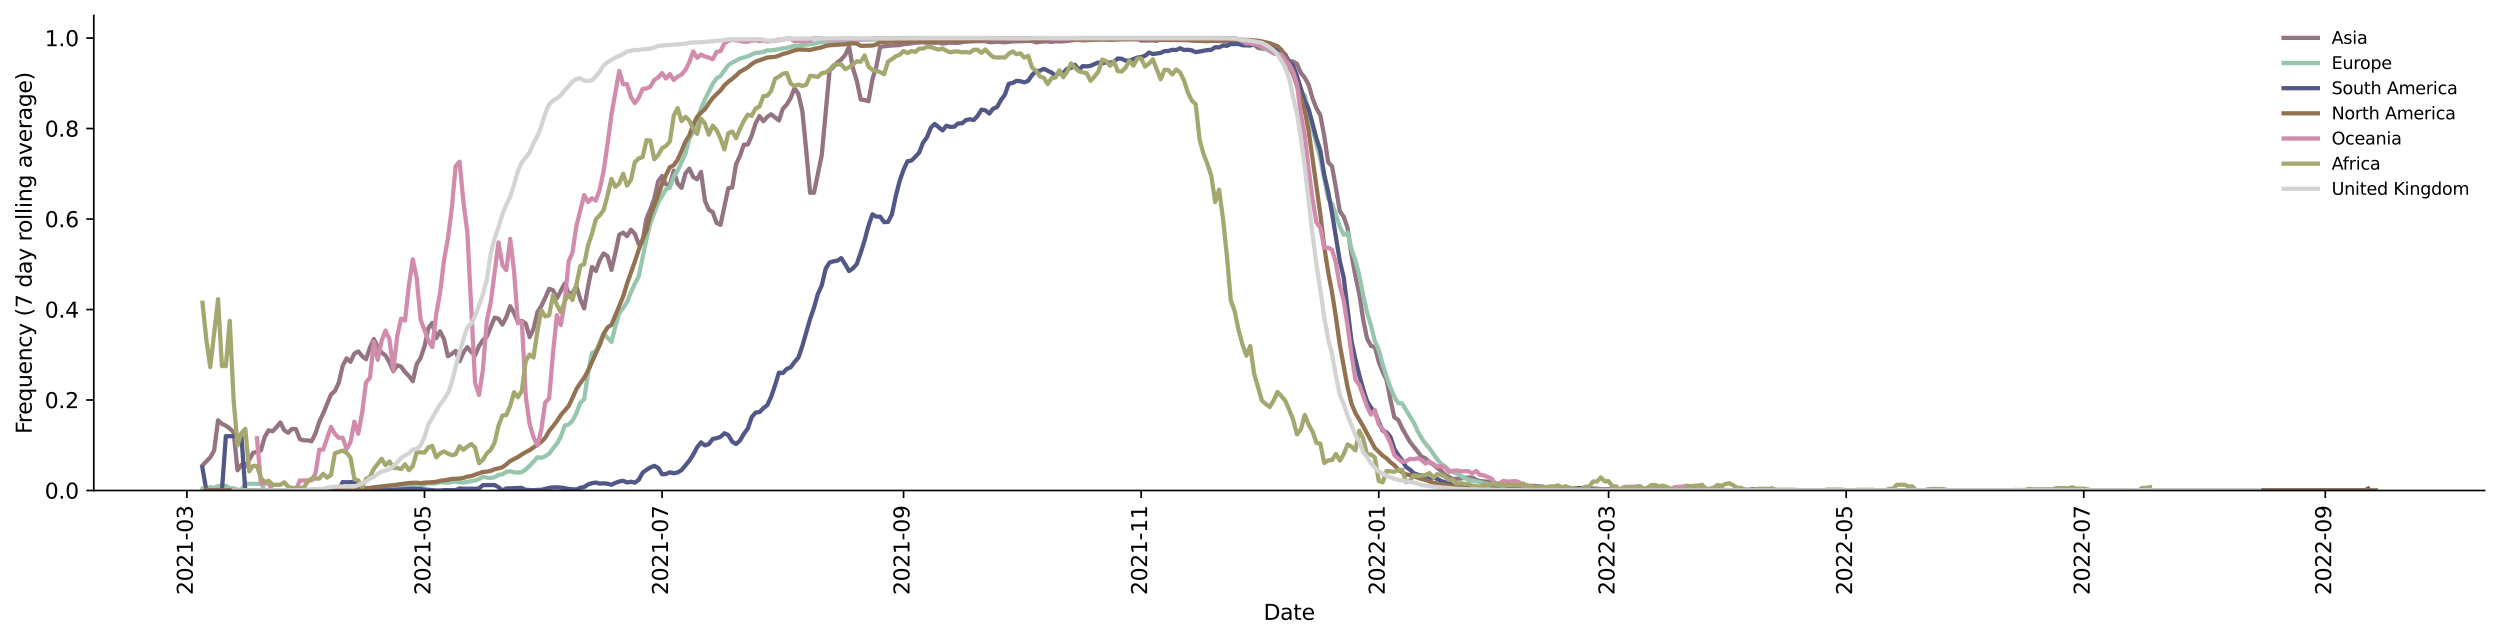 <?xml version="1.0" encoding="utf-8" standalone="no"?>
<!DOCTYPE svg PUBLIC "-//W3C//DTD SVG 1.1//EN"
  "http://www.w3.org/Graphics/SVG/1.1/DTD/svg11.dtd">
<svg xmlns:xlink="http://www.w3.org/1999/xlink" width="1166.981pt" height="298.621pt" viewBox="0 0 1166.981 298.621" xmlns="http://www.w3.org/2000/svg" version="1.1">
 <defs>
  <style type="text/css">*{stroke-linejoin: round; stroke-linecap: butt}</style>
 </defs>
 <g id="figure_1">
  <g id="patch_1">
   <path d="M 0 298.621 
L 1166.981 298.621 
L 1166.981 0 
L 0 0 
z
" style="fill: #ffffff"/>
  </g>
  <g id="axes_1">
   <g id="patch_2">
    <path d="M 43.781 228.96 
L 1159.781 228.96 
L 1159.781 7.2 
L 43.781 7.2 
z
" style="fill: #ffffff"/>
   </g>
   <g id="matplotlib.axis_1">
    <g id="xtick_1">
     <g id="line2d_1">
      <defs>
       <path id="me757577529" d="M 0 0 
L 0 3.5 
" style="stroke: #000000; stroke-width: 0.8"/>
      </defs>
      <g>
       <use xlink:href="#me757577529" x="87.236" y="228.96" style="stroke: #000000; stroke-width: 0.8"/>
      </g>
     </g>
     <g id="text_1">
      <!-- 2021-03 -->
      <g transform="translate(89.995 277.743)rotate(-90)scale(0.1 -0.1)">
       <defs>
        <path id="DejaVuSans-32" d="M 1228 531 
L 3431 531 
L 3431 0 
L 469 0 
L 469 531 
Q 828 903 1448 1529 
Q 2069 2156 2228 2338 
Q 2531 2678 2651 2914 
Q 2772 3150 2772 3378 
Q 2772 3750 2511 3984 
Q 2250 4219 1831 4219 
Q 1534 4219 1204 4116 
Q 875 4013 500 3803 
L 500 4441 
Q 881 4594 1212 4672 
Q 1544 4750 1819 4750 
Q 2544 4750 2975 4387 
Q 3406 4025 3406 3419 
Q 3406 3131 3298 2873 
Q 3191 2616 2906 2266 
Q 2828 2175 2409 1742 
Q 1991 1309 1228 531 
z
" transform="scale(0.016)"/>
        <path id="DejaVuSans-30" d="M 2034 4250 
Q 1547 4250 1301 3770 
Q 1056 3291 1056 2328 
Q 1056 1369 1301 889 
Q 1547 409 2034 409 
Q 2525 409 2770 889 
Q 3016 1369 3016 2328 
Q 3016 3291 2770 3770 
Q 2525 4250 2034 4250 
z
M 2034 4750 
Q 2819 4750 3233 4129 
Q 3647 3509 3647 2328 
Q 3647 1150 3233 529 
Q 2819 -91 2034 -91 
Q 1250 -91 836 529 
Q 422 1150 422 2328 
Q 422 3509 836 4129 
Q 1250 4750 2034 4750 
z
" transform="scale(0.016)"/>
        <path id="DejaVuSans-31" d="M 794 531 
L 1825 531 
L 1825 4091 
L 703 3866 
L 703 4441 
L 1819 4666 
L 2450 4666 
L 2450 531 
L 3481 531 
L 3481 0 
L 794 0 
L 794 531 
z
" transform="scale(0.016)"/>
        <path id="DejaVuSans-2d" d="M 313 2009 
L 1997 2009 
L 1997 1497 
L 313 1497 
L 313 2009 
z
" transform="scale(0.016)"/>
        <path id="DejaVuSans-33" d="M 2597 2516 
Q 3050 2419 3304 2112 
Q 3559 1806 3559 1356 
Q 3559 666 3084 287 
Q 2609 -91 1734 -91 
Q 1441 -91 1130 -33 
Q 819 25 488 141 
L 488 750 
Q 750 597 1062 519 
Q 1375 441 1716 441 
Q 2309 441 2620 675 
Q 2931 909 2931 1356 
Q 2931 1769 2642 2001 
Q 2353 2234 1838 2234 
L 1294 2234 
L 1294 2753 
L 1863 2753 
Q 2328 2753 2575 2939 
Q 2822 3125 2822 3475 
Q 2822 3834 2567 4026 
Q 2313 4219 1838 4219 
Q 1578 4219 1281 4162 
Q 984 4106 628 3988 
L 628 4550 
Q 988 4650 1302 4700 
Q 1616 4750 1894 4750 
Q 2613 4750 3031 4423 
Q 3450 4097 3450 3541 
Q 3450 3153 3228 2886 
Q 3006 2619 2597 2516 
z
" transform="scale(0.016)"/>
       </defs>
       <use xlink:href="#DejaVuSans-32"/>
       <use xlink:href="#DejaVuSans-30" x="63.623"/>
       <use xlink:href="#DejaVuSans-32" x="127.246"/>
       <use xlink:href="#DejaVuSans-31" x="190.869"/>
       <use xlink:href="#DejaVuSans-2d" x="254.492"/>
       <use xlink:href="#DejaVuSans-30" x="290.576"/>
       <use xlink:href="#DejaVuSans-33" x="354.199"/>
      </g>
     </g>
    </g>
    <g id="xtick_2">
     <g id="line2d_2">
      <g>
       <use xlink:href="#me757577529" x="198.145" y="228.96" style="stroke: #000000; stroke-width: 0.8"/>
      </g>
     </g>
     <g id="text_2">
      <!-- 2021-05 -->
      <g transform="translate(200.904 277.743)rotate(-90)scale(0.1 -0.1)">
       <defs>
        <path id="DejaVuSans-35" d="M 691 4666 
L 3169 4666 
L 3169 4134 
L 1269 4134 
L 1269 2991 
Q 1406 3038 1543 3061 
Q 1681 3084 1819 3084 
Q 2600 3084 3056 2656 
Q 3513 2228 3513 1497 
Q 3513 744 3044 326 
Q 2575 -91 1722 -91 
Q 1428 -91 1123 -41 
Q 819 9 494 109 
L 494 744 
Q 775 591 1075 516 
Q 1375 441 1709 441 
Q 2250 441 2565 725 
Q 2881 1009 2881 1497 
Q 2881 1984 2565 2268 
Q 2250 2553 1709 2553 
Q 1456 2553 1204 2497 
Q 953 2441 691 2322 
L 691 4666 
z
" transform="scale(0.016)"/>
       </defs>
       <use xlink:href="#DejaVuSans-32"/>
       <use xlink:href="#DejaVuSans-30" x="63.623"/>
       <use xlink:href="#DejaVuSans-32" x="127.246"/>
       <use xlink:href="#DejaVuSans-31" x="190.869"/>
       <use xlink:href="#DejaVuSans-2d" x="254.492"/>
       <use xlink:href="#DejaVuSans-30" x="290.576"/>
       <use xlink:href="#DejaVuSans-35" x="354.199"/>
      </g>
     </g>
    </g>
    <g id="xtick_3">
     <g id="line2d_3">
      <g>
       <use xlink:href="#me757577529" x="309.054" y="228.96" style="stroke: #000000; stroke-width: 0.8"/>
      </g>
     </g>
     <g id="text_3">
      <!-- 2021-07 -->
      <g transform="translate(311.813 277.743)rotate(-90)scale(0.1 -0.1)">
       <defs>
        <path id="DejaVuSans-37" d="M 525 4666 
L 3525 4666 
L 3525 4397 
L 1831 0 
L 1172 0 
L 2766 4134 
L 525 4134 
L 525 4666 
z
" transform="scale(0.016)"/>
       </defs>
       <use xlink:href="#DejaVuSans-32"/>
       <use xlink:href="#DejaVuSans-30" x="63.623"/>
       <use xlink:href="#DejaVuSans-32" x="127.246"/>
       <use xlink:href="#DejaVuSans-31" x="190.869"/>
       <use xlink:href="#DejaVuSans-2d" x="254.492"/>
       <use xlink:href="#DejaVuSans-30" x="290.576"/>
       <use xlink:href="#DejaVuSans-37" x="354.199"/>
      </g>
     </g>
    </g>
    <g id="xtick_4">
     <g id="line2d_4">
      <g>
       <use xlink:href="#me757577529" x="421.781" y="228.96" style="stroke: #000000; stroke-width: 0.8"/>
      </g>
     </g>
     <g id="text_4">
      <!-- 2021-09 -->
      <g transform="translate(424.541 277.743)rotate(-90)scale(0.1 -0.1)">
       <defs>
        <path id="DejaVuSans-39" d="M 703 97 
L 703 672 
Q 941 559 1184 500 
Q 1428 441 1663 441 
Q 2288 441 2617 861 
Q 2947 1281 2994 2138 
Q 2813 1869 2534 1725 
Q 2256 1581 1919 1581 
Q 1219 1581 811 2004 
Q 403 2428 403 3163 
Q 403 3881 828 4315 
Q 1253 4750 1959 4750 
Q 2769 4750 3195 4129 
Q 3622 3509 3622 2328 
Q 3622 1225 3098 567 
Q 2575 -91 1691 -91 
Q 1453 -91 1209 -44 
Q 966 3 703 97 
z
M 1959 2075 
Q 2384 2075 2632 2365 
Q 2881 2656 2881 3163 
Q 2881 3666 2632 3958 
Q 2384 4250 1959 4250 
Q 1534 4250 1286 3958 
Q 1038 3666 1038 3163 
Q 1038 2656 1286 2365 
Q 1534 2075 1959 2075 
z
" transform="scale(0.016)"/>
       </defs>
       <use xlink:href="#DejaVuSans-32"/>
       <use xlink:href="#DejaVuSans-30" x="63.623"/>
       <use xlink:href="#DejaVuSans-32" x="127.246"/>
       <use xlink:href="#DejaVuSans-31" x="190.869"/>
       <use xlink:href="#DejaVuSans-2d" x="254.492"/>
       <use xlink:href="#DejaVuSans-30" x="290.576"/>
       <use xlink:href="#DejaVuSans-39" x="354.199"/>
      </g>
     </g>
    </g>
    <g id="xtick_5">
     <g id="line2d_5">
      <g>
       <use xlink:href="#me757577529" x="532.69" y="228.96" style="stroke: #000000; stroke-width: 0.8"/>
      </g>
     </g>
     <g id="text_5">
      <!-- 2021-11 -->
      <g transform="translate(535.45 277.743)rotate(-90)scale(0.1 -0.1)">
       <use xlink:href="#DejaVuSans-32"/>
       <use xlink:href="#DejaVuSans-30" x="63.623"/>
       <use xlink:href="#DejaVuSans-32" x="127.246"/>
       <use xlink:href="#DejaVuSans-31" x="190.869"/>
       <use xlink:href="#DejaVuSans-2d" x="254.492"/>
       <use xlink:href="#DejaVuSans-31" x="290.576"/>
       <use xlink:href="#DejaVuSans-31" x="354.199"/>
      </g>
     </g>
    </g>
    <g id="xtick_6">
     <g id="line2d_6">
      <g>
       <use xlink:href="#me757577529" x="643.599" y="228.96" style="stroke: #000000; stroke-width: 0.8"/>
      </g>
     </g>
     <g id="text_6">
      <!-- 2022-01 -->
      <g transform="translate(646.359 277.743)rotate(-90)scale(0.1 -0.1)">
       <use xlink:href="#DejaVuSans-32"/>
       <use xlink:href="#DejaVuSans-30" x="63.623"/>
       <use xlink:href="#DejaVuSans-32" x="127.246"/>
       <use xlink:href="#DejaVuSans-32" x="190.869"/>
       <use xlink:href="#DejaVuSans-2d" x="254.492"/>
       <use xlink:href="#DejaVuSans-30" x="290.576"/>
       <use xlink:href="#DejaVuSans-31" x="354.199"/>
      </g>
     </g>
    </g>
    <g id="xtick_7">
     <g id="line2d_7">
      <g>
       <use xlink:href="#me757577529" x="750.872" y="228.96" style="stroke: #000000; stroke-width: 0.8"/>
      </g>
     </g>
     <g id="text_7">
      <!-- 2022-03 -->
      <g transform="translate(753.632 277.743)rotate(-90)scale(0.1 -0.1)">
       <use xlink:href="#DejaVuSans-32"/>
       <use xlink:href="#DejaVuSans-30" x="63.623"/>
       <use xlink:href="#DejaVuSans-32" x="127.246"/>
       <use xlink:href="#DejaVuSans-32" x="190.869"/>
       <use xlink:href="#DejaVuSans-2d" x="254.492"/>
       <use xlink:href="#DejaVuSans-30" x="290.576"/>
       <use xlink:href="#DejaVuSans-33" x="354.199"/>
      </g>
     </g>
    </g>
    <g id="xtick_8">
     <g id="line2d_8">
      <g>
       <use xlink:href="#me757577529" x="861.781" y="228.96" style="stroke: #000000; stroke-width: 0.8"/>
      </g>
     </g>
     <g id="text_8">
      <!-- 2022-05 -->
      <g transform="translate(864.541 277.743)rotate(-90)scale(0.1 -0.1)">
       <use xlink:href="#DejaVuSans-32"/>
       <use xlink:href="#DejaVuSans-30" x="63.623"/>
       <use xlink:href="#DejaVuSans-32" x="127.246"/>
       <use xlink:href="#DejaVuSans-32" x="190.869"/>
       <use xlink:href="#DejaVuSans-2d" x="254.492"/>
       <use xlink:href="#DejaVuSans-30" x="290.576"/>
       <use xlink:href="#DejaVuSans-35" x="354.199"/>
      </g>
     </g>
    </g>
    <g id="xtick_9">
     <g id="line2d_9">
      <g>
       <use xlink:href="#me757577529" x="972.69" y="228.96" style="stroke: #000000; stroke-width: 0.8"/>
      </g>
     </g>
     <g id="text_9">
      <!-- 2022-07 -->
      <g transform="translate(975.45 277.743)rotate(-90)scale(0.1 -0.1)">
       <use xlink:href="#DejaVuSans-32"/>
       <use xlink:href="#DejaVuSans-30" x="63.623"/>
       <use xlink:href="#DejaVuSans-32" x="127.246"/>
       <use xlink:href="#DejaVuSans-32" x="190.869"/>
       <use xlink:href="#DejaVuSans-2d" x="254.492"/>
       <use xlink:href="#DejaVuSans-30" x="290.576"/>
       <use xlink:href="#DejaVuSans-37" x="354.199"/>
      </g>
     </g>
    </g>
    <g id="xtick_10">
     <g id="line2d_10">
      <g>
       <use xlink:href="#me757577529" x="1085.418" y="228.96" style="stroke: #000000; stroke-width: 0.8"/>
      </g>
     </g>
     <g id="text_10">
      <!-- 2022-09 -->
      <g transform="translate(1088.177 277.743)rotate(-90)scale(0.1 -0.1)">
       <use xlink:href="#DejaVuSans-32"/>
       <use xlink:href="#DejaVuSans-30" x="63.623"/>
       <use xlink:href="#DejaVuSans-32" x="127.246"/>
       <use xlink:href="#DejaVuSans-32" x="190.869"/>
       <use xlink:href="#DejaVuSans-2d" x="254.492"/>
       <use xlink:href="#DejaVuSans-30" x="290.576"/>
       <use xlink:href="#DejaVuSans-39" x="354.199"/>
      </g>
     </g>
    </g>
    <g id="text_11">
     <!-- Date -->
     <g transform="translate(589.83 289.341)scale(0.1 -0.1)">
      <defs>
       <path id="DejaVuSans-44" d="M 1259 4147 
L 1259 519 
L 2022 519 
Q 2988 519 3436 956 
Q 3884 1394 3884 2338 
Q 3884 3275 3436 3711 
Q 2988 4147 2022 4147 
L 1259 4147 
z
M 628 4666 
L 1925 4666 
Q 3281 4666 3915 4102 
Q 4550 3538 4550 2338 
Q 4550 1131 3912 565 
Q 3275 0 1925 0 
L 628 0 
L 628 4666 
z
" transform="scale(0.016)"/>
       <path id="DejaVuSans-61" d="M 2194 1759 
Q 1497 1759 1228 1600 
Q 959 1441 959 1056 
Q 959 750 1161 570 
Q 1363 391 1709 391 
Q 2188 391 2477 730 
Q 2766 1069 2766 1631 
L 2766 1759 
L 2194 1759 
z
M 3341 1997 
L 3341 0 
L 2766 0 
L 2766 531 
Q 2569 213 2275 61 
Q 1981 -91 1556 -91 
Q 1019 -91 701 211 
Q 384 513 384 1019 
Q 384 1609 779 1909 
Q 1175 2209 1959 2209 
L 2766 2209 
L 2766 2266 
Q 2766 2663 2505 2880 
Q 2244 3097 1772 3097 
Q 1472 3097 1187 3025 
Q 903 2953 641 2809 
L 641 3341 
Q 956 3463 1253 3523 
Q 1550 3584 1831 3584 
Q 2591 3584 2966 3190 
Q 3341 2797 3341 1997 
z
" transform="scale(0.016)"/>
       <path id="DejaVuSans-74" d="M 1172 4494 
L 1172 3500 
L 2356 3500 
L 2356 3053 
L 1172 3053 
L 1172 1153 
Q 1172 725 1289 603 
Q 1406 481 1766 481 
L 2356 481 
L 2356 0 
L 1766 0 
Q 1100 0 847 248 
Q 594 497 594 1153 
L 594 3053 
L 172 3053 
L 172 3500 
L 594 3500 
L 594 4494 
L 1172 4494 
z
" transform="scale(0.016)"/>
       <path id="DejaVuSans-65" d="M 3597 1894 
L 3597 1613 
L 953 1613 
Q 991 1019 1311 708 
Q 1631 397 2203 397 
Q 2534 397 2845 478 
Q 3156 559 3463 722 
L 3463 178 
Q 3153 47 2828 -22 
Q 2503 -91 2169 -91 
Q 1331 -91 842 396 
Q 353 884 353 1716 
Q 353 2575 817 3079 
Q 1281 3584 2069 3584 
Q 2775 3584 3186 3129 
Q 3597 2675 3597 1894 
z
M 3022 2063 
Q 3016 2534 2758 2815 
Q 2500 3097 2075 3097 
Q 1594 3097 1305 2825 
Q 1016 2553 972 2059 
L 3022 2063 
z
" transform="scale(0.016)"/>
      </defs>
      <use xlink:href="#DejaVuSans-44"/>
      <use xlink:href="#DejaVuSans-61" x="77.002"/>
      <use xlink:href="#DejaVuSans-74" x="138.281"/>
      <use xlink:href="#DejaVuSans-65" x="177.49"/>
     </g>
    </g>
   </g>
   <g id="matplotlib.axis_2">
    <g id="ytick_1">
     <g id="line2d_11">
      <defs>
       <path id="mdb0484d45c" d="M 0 0 
L -3.5 0 
" style="stroke: #000000; stroke-width: 0.8"/>
      </defs>
      <g>
       <use xlink:href="#mdb0484d45c" x="43.781" y="228.96" style="stroke: #000000; stroke-width: 0.8"/>
      </g>
     </g>
     <g id="text_12">
      <!-- 0.0 -->
      <g transform="translate(20.878 232.759)scale(0.1 -0.1)">
       <defs>
        <path id="DejaVuSans-2e" d="M 684 794 
L 1344 794 
L 1344 0 
L 684 0 
L 684 794 
z
" transform="scale(0.016)"/>
       </defs>
       <use xlink:href="#DejaVuSans-30"/>
       <use xlink:href="#DejaVuSans-2e" x="63.623"/>
       <use xlink:href="#DejaVuSans-30" x="95.41"/>
      </g>
     </g>
    </g>
    <g id="ytick_2">
     <g id="line2d_12">
      <g>
       <use xlink:href="#mdb0484d45c" x="43.781" y="186.72" style="stroke: #000000; stroke-width: 0.8"/>
      </g>
     </g>
     <g id="text_13">
      <!-- 0.2 -->
      <g transform="translate(20.878 190.519)scale(0.1 -0.1)">
       <use xlink:href="#DejaVuSans-30"/>
       <use xlink:href="#DejaVuSans-2e" x="63.623"/>
       <use xlink:href="#DejaVuSans-32" x="95.41"/>
      </g>
     </g>
    </g>
    <g id="ytick_3">
     <g id="line2d_13">
      <g>
       <use xlink:href="#mdb0484d45c" x="43.781" y="144.48" style="stroke: #000000; stroke-width: 0.8"/>
      </g>
     </g>
     <g id="text_14">
      <!-- 0.4 -->
      <g transform="translate(20.878 148.279)scale(0.1 -0.1)">
       <defs>
        <path id="DejaVuSans-34" d="M 2419 4116 
L 825 1625 
L 2419 1625 
L 2419 4116 
z
M 2253 4666 
L 3047 4666 
L 3047 1625 
L 3713 1625 
L 3713 1100 
L 3047 1100 
L 3047 0 
L 2419 0 
L 2419 1100 
L 313 1100 
L 313 1709 
L 2253 4666 
z
" transform="scale(0.016)"/>
       </defs>
       <use xlink:href="#DejaVuSans-30"/>
       <use xlink:href="#DejaVuSans-2e" x="63.623"/>
       <use xlink:href="#DejaVuSans-34" x="95.41"/>
      </g>
     </g>
    </g>
    <g id="ytick_4">
     <g id="line2d_14">
      <g>
       <use xlink:href="#mdb0484d45c" x="43.781" y="102.24" style="stroke: #000000; stroke-width: 0.8"/>
      </g>
     </g>
     <g id="text_15">
      <!-- 0.6 -->
      <g transform="translate(20.878 106.039)scale(0.1 -0.1)">
       <defs>
        <path id="DejaVuSans-36" d="M 2113 2584 
Q 1688 2584 1439 2293 
Q 1191 2003 1191 1497 
Q 1191 994 1439 701 
Q 1688 409 2113 409 
Q 2538 409 2786 701 
Q 3034 994 3034 1497 
Q 3034 2003 2786 2293 
Q 2538 2584 2113 2584 
z
M 3366 4563 
L 3366 3988 
Q 3128 4100 2886 4159 
Q 2644 4219 2406 4219 
Q 1781 4219 1451 3797 
Q 1122 3375 1075 2522 
Q 1259 2794 1537 2939 
Q 1816 3084 2150 3084 
Q 2853 3084 3261 2657 
Q 3669 2231 3669 1497 
Q 3669 778 3244 343 
Q 2819 -91 2113 -91 
Q 1303 -91 875 529 
Q 447 1150 447 2328 
Q 447 3434 972 4092 
Q 1497 4750 2381 4750 
Q 2619 4750 2861 4703 
Q 3103 4656 3366 4563 
z
" transform="scale(0.016)"/>
       </defs>
       <use xlink:href="#DejaVuSans-30"/>
       <use xlink:href="#DejaVuSans-2e" x="63.623"/>
       <use xlink:href="#DejaVuSans-36" x="95.41"/>
      </g>
     </g>
    </g>
    <g id="ytick_5">
     <g id="line2d_15">
      <g>
       <use xlink:href="#mdb0484d45c" x="43.781" y="60" style="stroke: #000000; stroke-width: 0.8"/>
      </g>
     </g>
     <g id="text_16">
      <!-- 0.8 -->
      <g transform="translate(20.878 63.799)scale(0.1 -0.1)">
       <defs>
        <path id="DejaVuSans-38" d="M 2034 2216 
Q 1584 2216 1326 1975 
Q 1069 1734 1069 1313 
Q 1069 891 1326 650 
Q 1584 409 2034 409 
Q 2484 409 2743 651 
Q 3003 894 3003 1313 
Q 3003 1734 2745 1975 
Q 2488 2216 2034 2216 
z
M 1403 2484 
Q 997 2584 770 2862 
Q 544 3141 544 3541 
Q 544 4100 942 4425 
Q 1341 4750 2034 4750 
Q 2731 4750 3128 4425 
Q 3525 4100 3525 3541 
Q 3525 3141 3298 2862 
Q 3072 2584 2669 2484 
Q 3125 2378 3379 2068 
Q 3634 1759 3634 1313 
Q 3634 634 3220 271 
Q 2806 -91 2034 -91 
Q 1263 -91 848 271 
Q 434 634 434 1313 
Q 434 1759 690 2068 
Q 947 2378 1403 2484 
z
M 1172 3481 
Q 1172 3119 1398 2916 
Q 1625 2713 2034 2713 
Q 2441 2713 2670 2916 
Q 2900 3119 2900 3481 
Q 2900 3844 2670 4047 
Q 2441 4250 2034 4250 
Q 1625 4250 1398 4047 
Q 1172 3844 1172 3481 
z
" transform="scale(0.016)"/>
       </defs>
       <use xlink:href="#DejaVuSans-30"/>
       <use xlink:href="#DejaVuSans-2e" x="63.623"/>
       <use xlink:href="#DejaVuSans-38" x="95.41"/>
      </g>
     </g>
    </g>
    <g id="ytick_6">
     <g id="line2d_16">
      <g>
       <use xlink:href="#mdb0484d45c" x="43.781" y="17.76" style="stroke: #000000; stroke-width: 0.8"/>
      </g>
     </g>
     <g id="text_17">
      <!-- 1.0 -->
      <g transform="translate(20.878 21.559)scale(0.1 -0.1)">
       <use xlink:href="#DejaVuSans-31"/>
       <use xlink:href="#DejaVuSans-2e" x="63.623"/>
       <use xlink:href="#DejaVuSans-30" x="95.41"/>
      </g>
     </g>
    </g>
    <g id="text_18">
     <!-- Frequency (7 day rolling average) -->
     <g transform="translate(14.798 202.529)rotate(-90)scale(0.1 -0.1)">
      <defs>
       <path id="DejaVuSans-46" d="M 628 4666 
L 3309 4666 
L 3309 4134 
L 1259 4134 
L 1259 2759 
L 3109 2759 
L 3109 2228 
L 1259 2228 
L 1259 0 
L 628 0 
L 628 4666 
z
" transform="scale(0.016)"/>
       <path id="DejaVuSans-72" d="M 2631 2963 
Q 2534 3019 2420 3045 
Q 2306 3072 2169 3072 
Q 1681 3072 1420 2755 
Q 1159 2438 1159 1844 
L 1159 0 
L 581 0 
L 581 3500 
L 1159 3500 
L 1159 2956 
Q 1341 3275 1631 3429 
Q 1922 3584 2338 3584 
Q 2397 3584 2469 3576 
Q 2541 3569 2628 3553 
L 2631 2963 
z
" transform="scale(0.016)"/>
       <path id="DejaVuSans-71" d="M 947 1747 
Q 947 1113 1208 752 
Q 1469 391 1925 391 
Q 2381 391 2643 752 
Q 2906 1113 2906 1747 
Q 2906 2381 2643 2742 
Q 2381 3103 1925 3103 
Q 1469 3103 1208 2742 
Q 947 2381 947 1747 
z
M 2906 525 
Q 2725 213 2448 61 
Q 2172 -91 1784 -91 
Q 1150 -91 751 415 
Q 353 922 353 1747 
Q 353 2572 751 3078 
Q 1150 3584 1784 3584 
Q 2172 3584 2448 3432 
Q 2725 3281 2906 2969 
L 2906 3500 
L 3481 3500 
L 3481 -1331 
L 2906 -1331 
L 2906 525 
z
" transform="scale(0.016)"/>
       <path id="DejaVuSans-75" d="M 544 1381 
L 544 3500 
L 1119 3500 
L 1119 1403 
Q 1119 906 1312 657 
Q 1506 409 1894 409 
Q 2359 409 2629 706 
Q 2900 1003 2900 1516 
L 2900 3500 
L 3475 3500 
L 3475 0 
L 2900 0 
L 2900 538 
Q 2691 219 2414 64 
Q 2138 -91 1772 -91 
Q 1169 -91 856 284 
Q 544 659 544 1381 
z
M 1991 3584 
L 1991 3584 
z
" transform="scale(0.016)"/>
       <path id="DejaVuSans-6e" d="M 3513 2113 
L 3513 0 
L 2938 0 
L 2938 2094 
Q 2938 2591 2744 2837 
Q 2550 3084 2163 3084 
Q 1697 3084 1428 2787 
Q 1159 2491 1159 1978 
L 1159 0 
L 581 0 
L 581 3500 
L 1159 3500 
L 1159 2956 
Q 1366 3272 1645 3428 
Q 1925 3584 2291 3584 
Q 2894 3584 3203 3211 
Q 3513 2838 3513 2113 
z
" transform="scale(0.016)"/>
       <path id="DejaVuSans-63" d="M 3122 3366 
L 3122 2828 
Q 2878 2963 2633 3030 
Q 2388 3097 2138 3097 
Q 1578 3097 1268 2742 
Q 959 2388 959 1747 
Q 959 1106 1268 751 
Q 1578 397 2138 397 
Q 2388 397 2633 464 
Q 2878 531 3122 666 
L 3122 134 
Q 2881 22 2623 -34 
Q 2366 -91 2075 -91 
Q 1284 -91 818 406 
Q 353 903 353 1747 
Q 353 2603 823 3093 
Q 1294 3584 2113 3584 
Q 2378 3584 2631 3529 
Q 2884 3475 3122 3366 
z
" transform="scale(0.016)"/>
       <path id="DejaVuSans-79" d="M 2059 -325 
Q 1816 -950 1584 -1140 
Q 1353 -1331 966 -1331 
L 506 -1331 
L 506 -850 
L 844 -850 
Q 1081 -850 1212 -737 
Q 1344 -625 1503 -206 
L 1606 56 
L 191 3500 
L 800 3500 
L 1894 763 
L 2988 3500 
L 3597 3500 
L 2059 -325 
z
" transform="scale(0.016)"/>
       <path id="DejaVuSans-20" transform="scale(0.016)"/>
       <path id="DejaVuSans-28" d="M 1984 4856 
Q 1566 4138 1362 3434 
Q 1159 2731 1159 2009 
Q 1159 1288 1364 580 
Q 1569 -128 1984 -844 
L 1484 -844 
Q 1016 -109 783 600 
Q 550 1309 550 2009 
Q 550 2706 781 3412 
Q 1013 4119 1484 4856 
L 1984 4856 
z
" transform="scale(0.016)"/>
       <path id="DejaVuSans-64" d="M 2906 2969 
L 2906 4863 
L 3481 4863 
L 3481 0 
L 2906 0 
L 2906 525 
Q 2725 213 2448 61 
Q 2172 -91 1784 -91 
Q 1150 -91 751 415 
Q 353 922 353 1747 
Q 353 2572 751 3078 
Q 1150 3584 1784 3584 
Q 2172 3584 2448 3432 
Q 2725 3281 2906 2969 
z
M 947 1747 
Q 947 1113 1208 752 
Q 1469 391 1925 391 
Q 2381 391 2643 752 
Q 2906 1113 2906 1747 
Q 2906 2381 2643 2742 
Q 2381 3103 1925 3103 
Q 1469 3103 1208 2742 
Q 947 2381 947 1747 
z
" transform="scale(0.016)"/>
       <path id="DejaVuSans-6f" d="M 1959 3097 
Q 1497 3097 1228 2736 
Q 959 2375 959 1747 
Q 959 1119 1226 758 
Q 1494 397 1959 397 
Q 2419 397 2687 759 
Q 2956 1122 2956 1747 
Q 2956 2369 2687 2733 
Q 2419 3097 1959 3097 
z
M 1959 3584 
Q 2709 3584 3137 3096 
Q 3566 2609 3566 1747 
Q 3566 888 3137 398 
Q 2709 -91 1959 -91 
Q 1206 -91 779 398 
Q 353 888 353 1747 
Q 353 2609 779 3096 
Q 1206 3584 1959 3584 
z
" transform="scale(0.016)"/>
       <path id="DejaVuSans-6c" d="M 603 4863 
L 1178 4863 
L 1178 0 
L 603 0 
L 603 4863 
z
" transform="scale(0.016)"/>
       <path id="DejaVuSans-69" d="M 603 3500 
L 1178 3500 
L 1178 0 
L 603 0 
L 603 3500 
z
M 603 4863 
L 1178 4863 
L 1178 4134 
L 603 4134 
L 603 4863 
z
" transform="scale(0.016)"/>
       <path id="DejaVuSans-67" d="M 2906 1791 
Q 2906 2416 2648 2759 
Q 2391 3103 1925 3103 
Q 1463 3103 1205 2759 
Q 947 2416 947 1791 
Q 947 1169 1205 825 
Q 1463 481 1925 481 
Q 2391 481 2648 825 
Q 2906 1169 2906 1791 
z
M 3481 434 
Q 3481 -459 3084 -895 
Q 2688 -1331 1869 -1331 
Q 1566 -1331 1297 -1286 
Q 1028 -1241 775 -1147 
L 775 -588 
Q 1028 -725 1275 -790 
Q 1522 -856 1778 -856 
Q 2344 -856 2625 -561 
Q 2906 -266 2906 331 
L 2906 616 
Q 2728 306 2450 153 
Q 2172 0 1784 0 
Q 1141 0 747 490 
Q 353 981 353 1791 
Q 353 2603 747 3093 
Q 1141 3584 1784 3584 
Q 2172 3584 2450 3431 
Q 2728 3278 2906 2969 
L 2906 3500 
L 3481 3500 
L 3481 434 
z
" transform="scale(0.016)"/>
       <path id="DejaVuSans-76" d="M 191 3500 
L 800 3500 
L 1894 563 
L 2988 3500 
L 3597 3500 
L 2284 0 
L 1503 0 
L 191 3500 
z
" transform="scale(0.016)"/>
       <path id="DejaVuSans-29" d="M 513 4856 
L 1013 4856 
Q 1481 4119 1714 3412 
Q 1947 2706 1947 2009 
Q 1947 1309 1714 600 
Q 1481 -109 1013 -844 
L 513 -844 
Q 928 -128 1133 580 
Q 1338 1288 1338 2009 
Q 1338 2731 1133 3434 
Q 928 4138 513 4856 
z
" transform="scale(0.016)"/>
      </defs>
      <use xlink:href="#DejaVuSans-46"/>
      <use xlink:href="#DejaVuSans-72" x="50.27"/>
      <use xlink:href="#DejaVuSans-65" x="89.133"/>
      <use xlink:href="#DejaVuSans-71" x="150.656"/>
      <use xlink:href="#DejaVuSans-75" x="214.133"/>
      <use xlink:href="#DejaVuSans-65" x="277.512"/>
      <use xlink:href="#DejaVuSans-6e" x="339.035"/>
      <use xlink:href="#DejaVuSans-63" x="402.414"/>
      <use xlink:href="#DejaVuSans-79" x="457.395"/>
      <use xlink:href="#DejaVuSans-20" x="516.574"/>
      <use xlink:href="#DejaVuSans-28" x="548.361"/>
      <use xlink:href="#DejaVuSans-37" x="587.375"/>
      <use xlink:href="#DejaVuSans-20" x="650.998"/>
      <use xlink:href="#DejaVuSans-64" x="682.785"/>
      <use xlink:href="#DejaVuSans-61" x="746.262"/>
      <use xlink:href="#DejaVuSans-79" x="807.541"/>
      <use xlink:href="#DejaVuSans-20" x="866.721"/>
      <use xlink:href="#DejaVuSans-72" x="898.508"/>
      <use xlink:href="#DejaVuSans-6f" x="937.371"/>
      <use xlink:href="#DejaVuSans-6c" x="998.553"/>
      <use xlink:href="#DejaVuSans-6c" x="1026.336"/>
      <use xlink:href="#DejaVuSans-69" x="1054.119"/>
      <use xlink:href="#DejaVuSans-6e" x="1081.902"/>
      <use xlink:href="#DejaVuSans-67" x="1145.281"/>
      <use xlink:href="#DejaVuSans-20" x="1208.758"/>
      <use xlink:href="#DejaVuSans-61" x="1240.545"/>
      <use xlink:href="#DejaVuSans-76" x="1301.824"/>
      <use xlink:href="#DejaVuSans-65" x="1361.004"/>
      <use xlink:href="#DejaVuSans-72" x="1422.527"/>
      <use xlink:href="#DejaVuSans-61" x="1463.641"/>
      <use xlink:href="#DejaVuSans-67" x="1524.92"/>
      <use xlink:href="#DejaVuSans-65" x="1588.396"/>
      <use xlink:href="#DejaVuSans-29" x="1649.92"/>
     </g>
    </g>
   </g>
   <g id="line2d_17">
    <path d="M 94.509 217.249 
L 98.145 213.481 
L 99.963 210.272 
L 101.781 196.199 
L 103.599 197.853 
L 105.418 198.699 
L 107.236 200.043 
L 109.054 201.754 
L 110.872 219.525 
L 112.69 216.969 
L 114.509 217.802 
L 118.145 211.391 
L 121.781 210.264 
L 123.599 203.866 
L 125.418 200.866 
L 127.236 201.332 
L 129.054 199.444 
L 130.872 197.181 
L 132.69 200.83 
L 134.509 201.996 
L 136.327 200.217 
L 138.145 200.288 
L 139.963 205.015 
L 141.781 205.556 
L 143.599 205.555 
L 145.418 205.988 
L 147.236 202.373 
L 149.054 196.837 
L 150.872 193.008 
L 154.509 184.12 
L 156.327 182.519 
L 158.145 178.636 
L 159.963 170.744 
L 161.781 167.281 
L 163.599 168.91 
L 165.418 165.057 
L 167.236 164.022 
L 169.054 166.259 
L 170.872 167.688 
L 172.69 162.226 
L 174.509 158.271 
L 176.327 161.825 
L 178.145 164.6 
L 179.963 165.94 
L 181.781 169.175 
L 183.599 173.247 
L 185.418 170.502 
L 187.236 171.133 
L 189.054 173.655 
L 190.872 175.522 
L 192.69 177.939 
L 194.509 170.012 
L 196.327 167.055 
L 198.145 161.757 
L 199.963 153.17 
L 201.781 150.742 
L 203.599 157.866 
L 205.418 154.652 
L 207.236 158.239 
L 209.054 166.249 
L 210.872 165.23 
L 212.69 163.782 
L 214.509 168.648 
L 216.327 164.499 
L 218.145 162.035 
L 219.963 164.276 
L 221.781 165.885 
L 223.599 161.535 
L 225.418 158.755 
L 227.236 157.103 
L 230.872 148.306 
L 232.69 148.766 
L 234.509 151.539 
L 236.327 148.075 
L 238.145 142.937 
L 239.963 146.11 
L 241.781 150.264 
L 243.599 149.83 
L 245.418 151.05 
L 247.236 157.34 
L 249.054 153.518 
L 250.872 145.697 
L 252.69 142.814 
L 254.509 139.011 
L 256.327 134.814 
L 258.145 135.472 
L 259.963 139.25 
L 263.599 132.338 
L 265.418 136.965 
L 267.236 136.815 
L 269.054 133.562 
L 270.872 139.753 
L 272.69 143.974 
L 274.509 133.697 
L 276.327 124.613 
L 278.145 126.491 
L 279.963 121.415 
L 281.781 118.316 
L 283.599 119.565 
L 285.418 125.962 
L 287.236 118.148 
L 289.054 109.571 
L 290.872 108.598 
L 292.69 110.198 
L 294.509 107.237 
L 296.327 109.116 
L 298.145 113.958 
L 299.963 112.449 
L 301.781 101.962 
L 303.599 97.681 
L 305.418 92.71 
L 307.236 84.646 
L 309.054 82.14 
L 310.872 86.068 
L 312.69 86.291 
L 314.509 79.653 
L 316.327 85.7 
L 318.145 87.69 
L 319.963 80.926 
L 321.781 78.706 
L 323.599 82.641 
L 325.418 83.682 
L 327.236 80.298 
L 329.054 93.67 
L 330.872 97.858 
L 332.69 99 
L 334.509 104.095 
L 336.327 104.944 
L 339.963 87.839 
L 341.781 87.51 
L 343.599 76.712 
L 345.418 72.693 
L 347.236 67.507 
L 349.054 67.458 
L 350.872 63.365 
L 352.69 57.633 
L 354.509 54.16 
L 356.327 56.581 
L 358.145 54.576 
L 359.963 53.34 
L 363.599 56.244 
L 365.418 50.776 
L 367.236 48.819 
L 369.054 45.777 
L 370.872 41.167 
L 372.69 43.893 
L 374.509 51.81 
L 376.327 70.075 
L 378.145 89.984 
L 379.963 89.946 
L 383.599 72.312 
L 387.236 32.92 
L 389.054 31.252 
L 390.872 29.082 
L 392.69 27.805 
L 394.509 25.704 
L 396.327 21.761 
L 398.145 31.849 
L 399.963 37.758 
L 401.781 46.446 
L 403.599 46.736 
L 405.418 47.258 
L 407.236 36.972 
L 409.054 31.112 
L 410.872 21.814 
L 412.69 21.647 
L 414.509 21.368 
L 419.963 21.033 
L 421.781 20.601 
L 423.599 20.461 
L 427.236 19.953 
L 430.872 19.773 
L 432.69 19.899 
L 438.145 19.949 
L 439.963 20.334 
L 443.599 19.915 
L 447.236 20.049 
L 450.872 19.371 
L 458.145 19.158 
L 459.963 19.172 
L 461.781 19.671 
L 463.599 19.632 
L 465.418 19.458 
L 469.054 19.748 
L 472.69 19.302 
L 481.781 19.083 
L 483.599 19.775 
L 487.236 19.319 
L 489.054 19.295 
L 490.872 19.584 
L 492.69 19.227 
L 494.509 19.357 
L 498.145 19.131 
L 499.963 18.843 
L 501.781 18.678 
L 503.599 18.635 
L 505.418 18.836 
L 514.509 18.393 
L 518.145 18.601 
L 525.418 18.041 
L 530.872 18.129 
L 532.69 18.976 
L 538.145 18.86 
L 539.963 19.061 
L 541.781 18.372 
L 543.599 18.565 
L 552.69 18.625 
L 554.509 18.515 
L 558.145 18.576 
L 559.963 18.425 
L 565.418 18.276 
L 567.236 18.586 
L 569.054 19.147 
L 572.69 19.272 
L 574.509 19.542 
L 576.327 19.131 
L 578.145 18.993 
L 581.781 20.048 
L 585.418 20.86 
L 587.236 22.36 
L 589.054 22.651 
L 590.872 22.81 
L 592.69 23.692 
L 594.509 24.87 
L 596.327 25.179 
L 598.145 26.092 
L 599.963 27.82 
L 601.781 28.457 
L 603.599 28.715 
L 605.418 29.825 
L 607.236 34.028 
L 609.054 36.252 
L 610.872 39.646 
L 612.69 45.943 
L 614.509 50.573 
L 616.327 53.816 
L 618.145 63.494 
L 619.963 75.707 
L 621.781 77.618 
L 623.599 87.749 
L 625.418 98.624 
L 627.236 101.16 
L 629.054 106.437 
L 630.872 118.983 
L 632.69 128.8 
L 634.509 137.264 
L 636.327 149.196 
L 638.145 158.035 
L 639.963 161.443 
L 641.781 162.026 
L 643.599 168.876 
L 645.418 173.59 
L 647.236 177.336 
L 649.054 186.604 
L 650.872 194.828 
L 652.69 196.004 
L 654.509 199.891 
L 658.145 206.246 
L 663.599 213.17 
L 665.418 213.978 
L 667.236 215.728 
L 669.054 216.843 
L 670.872 218.448 
L 672.69 219.713 
L 674.509 221.619 
L 676.327 222.571 
L 678.145 223.652 
L 681.781 223.342 
L 683.599 223.066 
L 685.418 222.919 
L 687.236 222.921 
L 689.054 223.947 
L 690.872 224.618 
L 692.69 224.686 
L 694.509 224.878 
L 698.145 225.77 
L 699.963 225.968 
L 701.781 226.549 
L 703.599 226.836 
L 705.418 226.82 
L 709.054 226.913 
L 710.872 226.719 
L 716.327 226.818 
L 718.145 227.027 
L 719.963 227.118 
L 721.781 227.513 
L 727.236 227.413 
L 729.054 227.66 
L 730.872 227.51 
L 734.509 228.02 
L 741.781 228.174 
L 743.599 228.026 
L 745.418 228.097 
L 747.236 228.351 
L 749.054 228.407 
L 750.872 228.325 
L 754.509 228.419 
L 756.327 228.318 
L 763.599 228.724 
L 767.236 228.467 
L 769.054 228.161 
L 770.872 228.233 
L 772.69 228.173 
L 774.509 227.972 
L 778.145 228.372 
L 779.963 228.234 
L 781.781 228.26 
L 783.599 228.679 
L 785.418 228.223 
L 787.236 228.156 
L 789.054 228.22 
L 792.69 228.155 
L 794.509 228.645 
L 796.327 228.787 
L 805.418 228.705 
L 812.69 228.943 
L 832.69 228.869 
L 836.327 228.902 
L 847.236 228.827 
L 850.872 228.788 
L 854.509 228.784 
L 861.781 228.844 
L 867.236 228.787 
L 874.509 228.889 
L 889.054 228.853 
L 950.872 228.864 
L 952.69 228.646 
L 959.963 228.689 
L 961.781 228.907 
L 972.69 228.928 
L 1032.69 228.918 
L 1032.69 228.918 
" clip-path="url(#pbf0c9aeb11)" style="fill: none; stroke: #947383; stroke-width: 2; stroke-linecap: square"/>
   </g>
   <g id="line2d_18">
    <path d="M 94.509 228.137 
L 96.327 228.669 
L 98.145 227.389 
L 99.963 227.68 
L 101.781 226.935 
L 103.599 226.935 
L 105.418 226.762 
L 107.236 227.884 
L 109.054 227.884 
L 110.872 228.628 
L 112.69 228.628 
L 114.509 225.718 
L 116.327 225.861 
L 121.781 225.809 
L 123.599 228.893 
L 130.872 228.848 
L 134.509 228.717 
L 139.963 228.62 
L 141.781 228.719 
L 145.418 228.61 
L 152.69 228.412 
L 156.327 228.623 
L 158.145 228.431 
L 159.963 228.468 
L 161.781 228.196 
L 165.418 228.165 
L 167.236 228.376 
L 169.054 228.345 
L 170.872 228.628 
L 178.145 228.084 
L 181.781 227.686 
L 183.599 227.617 
L 185.418 227.283 
L 187.236 226.811 
L 190.872 226.83 
L 192.69 226.429 
L 194.509 226.485 
L 196.327 226.704 
L 199.963 225.586 
L 201.781 225.747 
L 203.599 225.508 
L 205.418 225.129 
L 209.054 225.325 
L 210.872 224.954 
L 212.69 224.806 
L 214.509 225.158 
L 216.327 225.293 
L 221.781 224.272 
L 223.599 223.626 
L 225.418 222.569 
L 227.236 222.962 
L 229.054 223.124 
L 230.872 222.76 
L 232.69 221.675 
L 234.509 221.405 
L 236.327 220.25 
L 238.145 220.021 
L 239.963 220.438 
L 241.781 220.613 
L 243.599 220.358 
L 245.418 219.092 
L 247.236 217.403 
L 249.054 215.538 
L 250.872 213.462 
L 252.69 213.732 
L 254.509 212.919 
L 256.327 211.836 
L 258.145 209.298 
L 259.963 207.096 
L 261.781 203.891 
L 263.599 198.629 
L 265.418 198.145 
L 267.236 196.404 
L 269.054 192.92 
L 270.872 188.01 
L 272.69 186.344 
L 274.509 174.205 
L 276.327 164.844 
L 278.145 163.836 
L 281.781 155.691 
L 285.418 159.592 
L 287.236 152.412 
L 289.054 146.265 
L 290.872 143.756 
L 292.69 140.988 
L 294.509 136.456 
L 296.327 132.454 
L 298.145 128.982 
L 301.781 111.531 
L 303.599 104.139 
L 307.236 94.529 
L 310.872 88.265 
L 312.69 87.577 
L 314.509 82.437 
L 316.327 79.684 
L 319.963 71.736 
L 321.781 64.808 
L 323.599 61.445 
L 327.236 50.727 
L 329.054 46.379 
L 330.872 42.874 
L 332.69 39.109 
L 334.509 36.584 
L 336.327 35.442 
L 338.145 32.814 
L 339.963 30.477 
L 341.781 29.213 
L 345.418 27.345 
L 349.054 26.28 
L 352.69 24.668 
L 354.509 24.595 
L 356.327 24.179 
L 358.145 23.494 
L 359.963 23.535 
L 363.599 22.99 
L 365.418 22.576 
L 367.236 22.366 
L 369.054 21.845 
L 370.872 21.448 
L 379.963 20.404 
L 381.781 19.818 
L 385.418 19.607 
L 387.236 19.533 
L 398.145 18.472 
L 399.963 18.643 
L 412.69 18.398 
L 425.418 18.373 
L 436.327 18.012 
L 439.963 18.006 
L 447.236 17.913 
L 465.418 18.018 
L 470.872 17.946 
L 478.145 17.959 
L 487.236 17.917 
L 492.69 18.055 
L 498.145 18.069 
L 499.963 17.973 
L 501.781 18.286 
L 503.599 18.404 
L 507.236 18.38 
L 509.054 18.388 
L 512.69 17.889 
L 554.509 18.021 
L 556.327 17.982 
L 558.145 18.223 
L 565.418 18.231 
L 567.236 18.001 
L 570.872 18.118 
L 576.327 18.455 
L 578.145 19.032 
L 579.963 19.401 
L 581.781 19.886 
L 583.599 20.139 
L 587.236 21.171 
L 589.054 21.765 
L 590.872 22.861 
L 592.69 23.575 
L 594.509 24.45 
L 596.327 24.764 
L 598.145 26.705 
L 599.963 29.23 
L 601.781 32.03 
L 603.599 34.526 
L 607.236 42.725 
L 609.054 44.697 
L 610.872 51.353 
L 612.69 60.031 
L 614.509 67.301 
L 616.327 74.05 
L 619.963 92.605 
L 621.781 95.13 
L 623.599 100.215 
L 625.418 105.858 
L 627.236 109.585 
L 629.054 108.61 
L 630.872 116.346 
L 632.69 121.427 
L 634.509 128.666 
L 636.327 137.792 
L 638.145 145.938 
L 639.963 151.919 
L 641.781 159.225 
L 643.599 163.4 
L 645.418 170.104 
L 647.236 175.871 
L 649.054 180.983 
L 650.872 185.185 
L 652.69 188.156 
L 654.509 188.317 
L 658.145 194.398 
L 659.963 197.297 
L 661.781 201.269 
L 663.599 204.555 
L 665.418 207.14 
L 667.236 209.229 
L 670.872 214.439 
L 672.69 216.451 
L 674.509 217.721 
L 676.327 219.372 
L 681.781 221.963 
L 683.599 223.221 
L 685.418 223.857 
L 687.236 224.351 
L 689.054 224.609 
L 692.69 225.565 
L 698.145 226.891 
L 699.963 226.956 
L 701.781 227.223 
L 703.599 227.35 
L 705.418 227.331 
L 707.236 227.432 
L 709.054 227.778 
L 714.509 228.079 
L 716.327 228.171 
L 721.781 228.154 
L 727.236 228.379 
L 730.872 228.636 
L 750.872 228.661 
L 752.69 228.782 
L 810.872 228.855 
L 829.054 228.889 
L 836.327 228.942 
L 878.145 228.84 
L 883.599 228.892 
L 892.69 228.939 
L 905.418 228.842 
L 909.054 228.876 
L 938.145 228.96 
L 949.054 228.943 
L 978.145 228.95 
L 1109.054 228.924 
L 1109.054 228.924 
" clip-path="url(#pbf0c9aeb11)" style="fill: none; stroke: #96c6ad; stroke-width: 2; stroke-linecap: square"/>
   </g>
   <g id="line2d_19">
    <path d="M 94.509 218.4 
L 96.327 228.96 
L 103.599 228.96 
L 105.418 203.616 
L 112.69 203.616 
L 114.509 228.96 
L 150.872 228.96 
L 152.69 228.834 
L 156.327 228.834 
L 158.145 228.715 
L 159.963 225.03 
L 161.781 225.156 
L 165.418 224.94 
L 167.236 225.059 
L 169.054 228.744 
L 170.872 228.547 
L 174.509 228.764 
L 178.145 228.684 
L 179.963 228.881 
L 192.69 228.158 
L 194.509 228.309 
L 196.327 228.309 
L 201.781 228.801 
L 203.599 228.96 
L 205.418 228.96 
L 207.236 228.798 
L 212.69 228.798 
L 214.509 227.989 
L 216.327 228.152 
L 221.781 228.152 
L 223.599 227.97 
L 225.418 226.455 
L 230.872 226.404 
L 232.69 227.394 
L 234.509 228.909 
L 236.327 227.993 
L 238.145 227.993 
L 239.963 227.84 
L 243.599 227.747 
L 245.418 228.714 
L 247.236 228.714 
L 249.054 228.867 
L 250.872 228.669 
L 252.69 228.642 
L 256.327 227.774 
L 258.145 227.523 
L 259.963 227.495 
L 261.781 227.615 
L 263.599 227.868 
L 265.418 228.236 
L 269.054 228.519 
L 270.872 227.674 
L 272.69 227.348 
L 274.509 226.149 
L 276.327 225.531 
L 278.145 225.256 
L 279.963 225.725 
L 281.781 225.615 
L 283.599 225.787 
L 285.418 226.285 
L 287.236 225.427 
L 289.054 224.758 
L 290.872 224.44 
L 292.69 225.223 
L 294.509 224.889 
L 296.327 225.308 
L 298.145 223.984 
L 299.963 220.663 
L 301.781 219.292 
L 303.599 218.207 
L 305.418 217.445 
L 307.236 218.437 
L 309.054 221.367 
L 310.872 221.282 
L 312.69 220.456 
L 314.509 220.916 
L 316.327 220.524 
L 318.145 219.41 
L 321.781 215.059 
L 323.599 212.183 
L 325.418 208.781 
L 327.236 206.488 
L 329.054 207.897 
L 330.872 207.3 
L 332.69 204.904 
L 334.509 204.547 
L 336.327 203.893 
L 338.145 202.234 
L 339.963 203.098 
L 341.781 206.146 
L 343.599 207.265 
L 345.418 205.628 
L 347.236 202.522 
L 349.054 200.064 
L 350.872 194.754 
L 352.69 192.57 
L 354.509 192.373 
L 356.327 190.531 
L 358.145 189.117 
L 359.963 185.266 
L 361.781 179.887 
L 363.599 173.945 
L 365.418 174.132 
L 367.236 172.213 
L 369.054 171.475 
L 370.872 168.974 
L 372.69 166.887 
L 374.509 161.561 
L 378.145 148.919 
L 379.963 143.612 
L 381.781 137.201 
L 383.599 133.17 
L 385.418 125.397 
L 387.236 122.562 
L 389.054 121.963 
L 390.872 121.708 
L 392.69 120.477 
L 394.509 123.332 
L 396.327 126.516 
L 398.145 125.268 
L 399.963 123.198 
L 401.781 117.958 
L 403.599 112.158 
L 405.418 105.327 
L 407.236 100.054 
L 409.054 101.106 
L 410.872 101.147 
L 412.69 103.683 
L 414.509 103.588 
L 416.327 100.106 
L 418.145 91.49 
L 419.963 84.473 
L 421.781 79.24 
L 423.599 75.282 
L 425.418 74.967 
L 427.236 73.211 
L 429.054 71.233 
L 430.872 66.581 
L 432.69 64.099 
L 434.509 59.588 
L 436.327 57.856 
L 439.963 60.874 
L 441.781 58.722 
L 443.599 59.243 
L 445.418 59.16 
L 447.236 57.603 
L 449.054 57.58 
L 450.872 56.067 
L 452.69 55.664 
L 454.509 56.032 
L 456.327 54.106 
L 458.145 51.196 
L 459.963 51.491 
L 461.781 52.986 
L 463.599 50.724 
L 465.418 49.983 
L 467.236 46.698 
L 469.054 44.255 
L 470.872 39.092 
L 472.69 38.749 
L 474.509 37.741 
L 476.327 37.939 
L 478.145 38.452 
L 479.963 37.716 
L 481.781 35 
L 483.599 33.196 
L 485.418 33.019 
L 487.236 32.113 
L 490.872 33.897 
L 492.69 35.291 
L 494.509 34.121 
L 496.327 34.037 
L 498.145 32.099 
L 499.963 31.717 
L 501.781 30.255 
L 503.599 32.653 
L 505.418 30.861 
L 507.236 30.992 
L 509.054 30.72 
L 512.69 29.158 
L 514.509 29.626 
L 516.327 29.018 
L 518.145 29.308 
L 519.963 28.794 
L 521.781 27.314 
L 523.599 27.442 
L 525.418 28.321 
L 527.236 28.293 
L 530.872 26.897 
L 532.69 26.619 
L 534.509 26.084 
L 536.327 24.513 
L 538.145 25.241 
L 541.781 24.7 
L 543.599 23.866 
L 545.418 23.796 
L 547.236 23.24 
L 549.054 23.37 
L 550.872 22.532 
L 552.69 23.367 
L 554.509 23.211 
L 556.327 23.522 
L 558.145 24.354 
L 563.599 23.369 
L 565.418 23.243 
L 567.236 22.052 
L 569.054 22.116 
L 570.872 21.247 
L 572.69 21.381 
L 574.509 20.551 
L 576.327 20.597 
L 578.145 20.521 
L 579.963 21.131 
L 583.599 21.239 
L 585.418 20.806 
L 587.236 21.179 
L 589.054 20.961 
L 590.872 21.041 
L 594.509 22.322 
L 596.327 22.602 
L 598.145 23.787 
L 599.963 25.455 
L 601.781 28.939 
L 603.599 30.517 
L 605.418 35.497 
L 609.054 47.225 
L 610.872 51.003 
L 614.509 64.625 
L 616.327 70.293 
L 618.145 81.606 
L 619.963 89.475 
L 621.781 99.49 
L 625.418 121.81 
L 627.236 129.605 
L 630.872 159.251 
L 632.69 167.71 
L 634.509 175.156 
L 636.327 181.674 
L 638.145 187.268 
L 639.963 190.322 
L 641.781 192.315 
L 643.599 196.95 
L 645.418 201.001 
L 647.236 201.802 
L 649.054 204.053 
L 650.872 209.493 
L 652.69 212.429 
L 654.509 214.863 
L 656.327 217.963 
L 658.145 219.225 
L 659.963 220.912 
L 661.781 221.608 
L 663.599 221.955 
L 665.418 222.493 
L 667.236 223.904 
L 669.054 222.813 
L 670.872 223.546 
L 672.69 224.458 
L 674.509 225.114 
L 676.327 225.391 
L 678.145 226.734 
L 681.781 227.279 
L 683.599 227.389 
L 685.418 227.293 
L 687.236 227.577 
L 692.69 227.956 
L 694.509 227.894 
L 696.327 228.009 
L 699.963 228.42 
L 701.781 228.383 
L 703.599 228.649 
L 709.054 228.46 
L 712.69 228.554 
L 714.509 228.721 
L 721.781 228.848 
L 723.599 228.848 
L 725.418 228.96 
L 729.054 228.96 
L 730.872 228.441 
L 732.69 228.441 
L 734.509 228.216 
L 736.327 227.814 
L 738.145 227.814 
L 739.963 228.333 
L 741.781 228.333 
L 743.599 228.558 
L 745.418 228.96 
L 754.509 228.885 
L 759.963 228.635 
L 761.781 228.71 
L 769.054 228.39 
L 774.509 228.405 
L 778.145 228.652 
L 779.963 228.414 
L 781.781 228.414 
L 783.599 228.721 
L 794.509 228.75 
L 796.327 228.264 
L 798.145 228.474 
L 803.599 228.474 
L 805.418 228.96 
L 810.872 228.96 
L 812.69 228.644 
L 816.327 228.644 
L 818.145 228.416 
L 819.963 228.416 
L 821.781 228.733 
L 825.418 228.733 
L 827.236 228.96 
L 850.872 228.96 
L 852.69 228.728 
L 859.963 228.728 
L 861.781 228.96 
L 867.236 228.96 
L 869.054 228.818 
L 876.327 228.818 
L 878.145 228.96 
L 943.599 228.96 
L 945.418 228.845 
L 952.69 228.845 
L 954.509 228.96 
L 1103.599 228.96 
L 1105.418 228.115 
L 1105.418 228.115 
" clip-path="url(#pbf0c9aeb11)" style="fill: none; stroke: #525886; stroke-width: 2; stroke-linecap: square"/>
   </g>
   <g id="line2d_20">
    <path d="M 96.327 228.54 
L 98.145 228.912 
L 103.599 228.892 
L 107.236 228.779 
L 123.599 228.881 
L 134.509 228.875 
L 147.236 228.735 
L 152.69 228.724 
L 159.963 228.534 
L 161.781 228.285 
L 172.69 227.795 
L 174.509 227.453 
L 185.418 226.245 
L 187.236 225.914 
L 189.054 225.765 
L 190.872 225.464 
L 194.509 225.324 
L 196.327 225.567 
L 198.145 225.292 
L 201.781 225.102 
L 203.599 224.902 
L 205.418 224.479 
L 209.054 223.946 
L 210.872 223.558 
L 214.509 223.4 
L 216.327 223.083 
L 218.145 222.493 
L 219.963 222.218 
L 225.418 220.298 
L 227.236 220.172 
L 229.054 219.815 
L 230.872 219.048 
L 232.69 218.662 
L 234.509 218.115 
L 236.327 216.789 
L 238.145 215.209 
L 241.781 213.338 
L 243.599 212.109 
L 245.418 211.025 
L 247.236 210.098 
L 252.69 206.231 
L 254.509 204.353 
L 256.327 201.209 
L 258.145 198.988 
L 259.963 196.569 
L 261.781 193.746 
L 265.418 189.571 
L 267.236 185.785 
L 269.054 181.65 
L 270.872 178.855 
L 272.69 176.328 
L 274.509 173.058 
L 276.327 168.899 
L 279.963 160.979 
L 281.781 155.85 
L 283.599 152.842 
L 285.418 151.657 
L 289.054 142.845 
L 290.872 138.401 
L 292.69 132.418 
L 296.327 122.146 
L 298.145 116.616 
L 299.963 111.841 
L 301.781 107.432 
L 303.599 100.418 
L 305.418 95.921 
L 309.054 85.956 
L 310.872 81.745 
L 312.69 78.035 
L 314.509 77.153 
L 316.327 74.528 
L 318.145 70.515 
L 319.963 66.049 
L 321.781 63.251 
L 323.599 58.089 
L 325.418 54.58 
L 327.236 52.533 
L 329.054 50.994 
L 330.872 48.229 
L 332.69 45.731 
L 336.327 42.207 
L 338.145 39.887 
L 339.963 38.169 
L 341.781 36.793 
L 343.599 35.262 
L 345.418 33.512 
L 349.054 31.446 
L 350.872 29.924 
L 352.69 28.78 
L 358.145 26.867 
L 361.781 26.547 
L 363.599 25.976 
L 365.418 25.193 
L 367.236 24.772 
L 370.872 23.506 
L 372.69 23.152 
L 374.509 23.13 
L 378.145 23.333 
L 379.963 22.855 
L 383.599 22.103 
L 385.418 21.435 
L 387.236 21.128 
L 394.509 20.655 
L 396.327 20.334 
L 398.145 20.246 
L 399.963 20.337 
L 401.781 21.413 
L 407.236 21.259 
L 409.054 20.781 
L 410.872 19.559 
L 412.69 19.603 
L 416.327 19.289 
L 418.145 19.377 
L 427.236 19.016 
L 429.054 19.109 
L 430.872 19.332 
L 434.509 19.488 
L 438.145 19.113 
L 439.963 18.861 
L 443.599 18.684 
L 445.418 19.075 
L 449.054 19.039 
L 450.872 19.192 
L 452.69 19.094 
L 454.509 18.672 
L 458.145 18.703 
L 459.963 18.456 
L 465.418 18.333 
L 470.872 18.208 
L 476.327 18.267 
L 478.145 18.602 
L 483.599 18.673 
L 485.418 18.638 
L 487.236 18.335 
L 492.69 18.252 
L 501.781 18.356 
L 505.418 18.539 
L 512.69 18.377 
L 516.327 18.265 
L 519.963 18.369 
L 523.599 18.355 
L 532.69 18.368 
L 536.327 18.417 
L 538.145 18.37 
L 541.781 18.614 
L 554.509 18.724 
L 556.327 18.988 
L 563.599 19.201 
L 565.418 19.072 
L 569.054 19.023 
L 572.69 18.779 
L 574.509 18.605 
L 579.963 18.548 
L 583.599 18.685 
L 587.236 19.028 
L 589.054 19.331 
L 592.69 20.181 
L 596.327 21.536 
L 598.145 23.238 
L 599.963 26.234 
L 601.781 30.007 
L 603.599 34.464 
L 607.236 45.73 
L 609.054 51.619 
L 610.872 61.159 
L 616.327 100.055 
L 618.145 115.254 
L 619.963 126.842 
L 621.781 136.429 
L 623.599 148.044 
L 625.418 161.045 
L 629.054 180.856 
L 630.872 188.395 
L 632.69 192.758 
L 636.327 199.01 
L 641.781 209.141 
L 645.418 212.688 
L 647.236 213.924 
L 649.054 215.785 
L 650.872 217.128 
L 652.69 219.229 
L 654.509 220.412 
L 656.327 221.448 
L 658.145 221.809 
L 659.963 222.308 
L 663.599 223.609 
L 665.418 224.045 
L 669.054 225.365 
L 676.327 226.741 
L 694.509 228.055 
L 710.872 228.553 
L 714.509 228.529 
L 719.963 228.656 
L 729.054 228.673 
L 734.509 228.842 
L 739.963 228.727 
L 774.509 228.702 
L 781.781 228.819 
L 787.236 228.811 
L 794.509 228.809 
L 799.963 228.839 
L 807.236 228.875 
L 814.509 228.941 
L 823.599 228.903 
L 832.69 228.91 
L 956.327 228.953 
L 961.781 228.912 
L 1109.054 228.895 
L 1109.054 228.895 
" clip-path="url(#pbf0c9aeb11)" style="fill: none; stroke: #937252; stroke-width: 2; stroke-linecap: square"/>
   </g>
   <g id="line2d_21">
    <path d="M 119.963 204.591 
L 121.781 225.711 
L 125.418 225.711 
L 127.236 228.96 
L 138.145 228.96 
L 139.963 224.267 
L 145.418 224.267 
L 147.236 221.017 
L 149.054 209.871 
L 150.872 209.871 
L 154.509 199.311 
L 156.327 202.56 
L 158.145 204.32 
L 159.963 204.32 
L 161.781 209.6 
L 163.599 206.432 
L 165.418 196.832 
L 167.236 202.464 
L 169.054 192.525 
L 170.872 178.445 
L 172.69 176.333 
L 174.509 159.533 
L 176.327 167.981 
L 178.145 159.023 
L 179.963 154.33 
L 181.781 158.391 
L 183.599 172.723 
L 185.418 156.883 
L 187.236 148.746 
L 189.054 149.649 
L 190.872 133.107 
L 192.69 121.038 
L 194.509 129.838 
L 196.327 149.192 
L 199.963 159.003 
L 201.781 162.02 
L 203.599 146.698 
L 205.418 136.778 
L 207.236 121.615 
L 209.054 111.558 
L 210.872 97.478 
L 212.69 77.6 
L 214.509 75.488 
L 216.327 94.261 
L 218.145 108.341 
L 221.781 178.741 
L 223.599 184.373 
L 225.418 172.64 
L 227.236 149.76 
L 229.054 141.312 
L 232.69 113.152 
L 234.509 123.712 
L 236.327 126.112 
L 238.145 111.52 
L 239.963 126.606 
L 241.781 150.926 
L 243.599 150.222 
L 245.418 184.782 
L 247.236 198.074 
L 249.054 204.108 
L 250.872 207.948 
L 252.69 200.439 
L 254.509 187.767 
L 256.327 185.995 
L 258.145 164.875 
L 259.963 147.089 
L 261.781 151.783 
L 263.599 140.988 
L 265.418 122.095 
L 267.236 117.871 
L 269.054 105.485 
L 272.69 91.044 
L 274.509 94.303 
L 276.327 92.492 
L 278.145 93.624 
L 279.963 88.344 
L 281.781 79.787 
L 283.599 67.262 
L 285.418 53.476 
L 289.054 33.085 
L 290.872 39.32 
L 292.69 39.245 
L 294.509 45.291 
L 296.327 48.1 
L 298.145 45.656 
L 299.963 41.517 
L 301.781 41.315 
L 303.599 40.467 
L 305.418 37.281 
L 307.236 36.154 
L 309.054 34.106 
L 310.872 36.65 
L 312.69 34.598 
L 314.509 37.35 
L 316.327 35.759 
L 318.145 34.787 
L 319.963 32.684 
L 321.781 28.942 
L 323.599 24.041 
L 325.418 27.006 
L 327.236 25.466 
L 329.054 26.397 
L 330.872 26.888 
L 332.69 27.677 
L 334.509 24.243 
L 336.327 23.891 
L 338.145 20.235 
L 339.963 19.04 
L 341.781 18.535 
L 345.418 19.094 
L 347.236 19.472 
L 349.054 19.472 
L 350.872 18.976 
L 352.69 18.712 
L 354.509 19.24 
L 356.327 18.863 
L 358.145 19.394 
L 359.963 19.114 
L 361.781 19.114 
L 363.599 18.518 
L 365.418 18.518 
L 367.236 17.987 
L 369.054 17.987 
L 370.872 19.295 
L 372.69 19.068 
L 378.145 19.068 
L 379.963 17.76 
L 381.781 17.76 
L 383.599 18.195 
L 385.418 18.195 
L 387.236 18.405 
L 390.872 18.405 
L 392.69 18.117 
L 394.509 18.117 
L 396.327 17.908 
L 398.145 18.225 
L 399.963 18.36 
L 401.781 18.212 
L 405.418 18.212 
L 407.236 17.895 
L 409.054 17.76 
L 410.872 17.914 
L 418.145 17.914 
L 419.963 17.76 
L 489.054 17.76 
L 490.872 18.042 
L 498.145 18.042 
L 499.963 17.76 
L 576.327 17.76 
L 578.145 18.316 
L 581.781 20.27 
L 583.599 20.27 
L 585.418 20.701 
L 587.236 20.986 
L 589.054 21.728 
L 590.872 21.975 
L 592.69 23.491 
L 594.509 24.757 
L 596.327 25.024 
L 598.145 25.58 
L 599.963 28.244 
L 601.781 30.044 
L 603.599 33.552 
L 605.418 39.333 
L 607.236 53.278 
L 609.054 63.282 
L 610.872 79.271 
L 612.69 92.895 
L 614.509 103.93 
L 616.327 106.2 
L 618.145 115.683 
L 619.963 115.551 
L 621.781 116.583 
L 623.599 122.693 
L 625.418 133.479 
L 627.236 140.374 
L 629.054 152.161 
L 630.872 165.446 
L 632.69 177.147 
L 634.509 179.588 
L 638.145 189.811 
L 639.963 193.557 
L 641.781 191.434 
L 643.599 198.17 
L 645.418 200.259 
L 647.236 203.098 
L 649.054 206.912 
L 650.872 212.53 
L 654.509 215.644 
L 656.327 215.298 
L 658.145 214.185 
L 659.963 214.371 
L 661.781 213.913 
L 663.599 214.72 
L 665.418 216.365 
L 667.236 215.405 
L 670.872 217.717 
L 672.69 217.554 
L 674.509 218.255 
L 676.327 220.341 
L 678.145 219.786 
L 679.963 219.594 
L 681.781 219.96 
L 685.418 219.928 
L 687.236 220.955 
L 689.054 219.83 
L 690.872 221.662 
L 692.69 221.886 
L 696.327 223.45 
L 698.145 225.832 
L 699.963 225.71 
L 701.781 224.425 
L 703.599 224.832 
L 707.236 224.565 
L 709.054 225.012 
L 710.872 226.982 
L 712.69 227.128 
L 714.509 227.492 
L 716.327 228.106 
L 718.145 228.068 
L 719.963 228.469 
L 725.418 228.469 
L 727.236 228.454 
L 729.054 228.319 
L 738.145 228.96 
L 739.963 228.791 
L 754.509 228.809 
L 756.327 228.336 
L 758.145 227.308 
L 761.781 227.198 
L 765.418 227.036 
L 767.236 228.116 
L 770.872 228.226 
L 772.69 228.362 
L 774.509 228.861 
L 776.327 228.694 
L 778.145 228.694 
L 779.963 228.142 
L 781.781 227.413 
L 785.418 227.14 
L 787.236 226.697 
L 789.054 226.931 
L 790.872 227.57 
L 792.69 227.566 
L 794.509 227.798 
L 796.327 228.241 
L 798.145 228.56 
L 799.963 228.486 
L 803.599 228.798 
L 807.236 228.798 
L 809.054 228.96 
L 818.145 228.96 
L 819.963 228.808 
L 834.509 228.701 
L 836.327 228.566 
L 839.963 228.825 
L 843.599 228.825 
L 845.418 228.96 
L 941.781 228.851 
L 941.781 228.851 
" clip-path="url(#pbf0c9aeb11)" style="fill: none; stroke: #d18cad; stroke-width: 2; stroke-linecap: square"/>
   </g>
   <g id="line2d_22">
    <path d="M 94.509 141.308 
L 96.327 158.667 
L 98.145 171.339 
L 101.781 139.659 
L 103.599 170.88 
L 105.418 170.88 
L 107.236 149.76 
L 109.054 186.72 
L 110.872 207.84 
L 112.69 202.208 
L 114.509 200.197 
L 116.327 220.017 
L 118.145 217.457 
L 119.963 217.457 
L 121.781 223.089 
L 123.599 225.1 
L 125.418 224.389 
L 127.236 226.289 
L 130.872 226.289 
L 132.69 225.147 
L 134.509 227.158 
L 136.327 227.818 
L 139.963 227.818 
L 141.781 227.68 
L 143.599 224.8 
L 145.418 223.392 
L 149.054 223.392 
L 150.872 221.152 
L 152.69 222.976 
L 154.509 221.688 
L 156.327 211.587 
L 159.963 210.338 
L 161.781 211.394 
L 163.599 213.503 
L 165.418 223.604 
L 167.236 224.286 
L 169.054 227.232 
L 170.872 223.559 
L 172.69 222.521 
L 174.509 218.848 
L 178.145 214.165 
L 179.963 217.122 
L 181.781 215.395 
L 183.599 218.437 
L 185.418 218.458 
L 187.236 218.961 
L 189.054 216.743 
L 190.872 219.456 
L 192.69 217.564 
L 194.509 211.081 
L 196.327 211.134 
L 198.145 211.312 
L 199.963 208.824 
L 201.781 208.137 
L 203.599 213.479 
L 205.418 211.643 
L 207.236 210.702 
L 209.054 211.692 
L 210.872 212.487 
L 212.69 212.072 
L 214.509 208.309 
L 216.327 209.935 
L 218.145 208.494 
L 219.963 207.266 
L 221.781 208.994 
L 223.599 216.236 
L 225.418 214.634 
L 227.236 211.665 
L 229.054 210.026 
L 230.872 206.663 
L 232.69 198.782 
L 234.509 194.007 
L 236.327 193.743 
L 238.145 189.519 
L 239.963 183.08 
L 241.781 185.426 
L 243.599 182.354 
L 245.418 168.453 
L 247.236 165.514 
L 249.054 166.868 
L 250.872 154.44 
L 252.69 144.84 
L 254.509 147.7 
L 256.327 147.189 
L 258.145 137.762 
L 259.963 142.353 
L 261.781 145.688 
L 263.599 140.662 
L 265.418 137.479 
L 267.236 140.016 
L 269.054 132.828 
L 270.872 124.135 
L 272.69 123.277 
L 274.509 114.503 
L 276.327 109.101 
L 278.145 102.318 
L 279.963 100.515 
L 281.781 98.035 
L 283.599 91.144 
L 285.418 83.499 
L 287.236 87.181 
L 289.054 85.674 
L 290.872 81.095 
L 292.69 86.607 
L 294.509 84.008 
L 296.327 75.76 
L 298.145 73.931 
L 299.963 73.349 
L 301.781 65.433 
L 303.599 65.675 
L 305.418 74.333 
L 307.236 72.438 
L 309.054 69.158 
L 310.872 68.084 
L 312.69 66.082 
L 314.509 53.965 
L 316.327 50.471 
L 318.145 56.511 
L 319.963 54.487 
L 321.781 56.285 
L 323.599 60.19 
L 325.418 62.449 
L 327.236 55.346 
L 329.054 57.719 
L 330.872 62.875 
L 332.69 58.661 
L 334.509 60.718 
L 336.327 64.608 
L 338.145 69.762 
L 339.963 62.221 
L 341.781 61.43 
L 343.599 64.475 
L 345.418 60.193 
L 347.236 56.381 
L 349.054 53.495 
L 350.872 54.08 
L 352.69 50.654 
L 354.509 49.768 
L 356.327 44.892 
L 358.145 44.684 
L 359.963 42.454 
L 361.781 36.774 
L 363.599 35.756 
L 365.418 34.418 
L 367.236 34.059 
L 369.054 38.976 
L 370.872 40.124 
L 372.69 39.49 
L 374.509 40.133 
L 376.327 39.583 
L 378.145 35.378 
L 379.963 35.576 
L 381.781 35.912 
L 383.599 34.156 
L 385.418 33.854 
L 387.236 32.557 
L 389.054 30.461 
L 390.872 30.056 
L 392.69 30.016 
L 394.509 32.261 
L 396.327 31.37 
L 398.145 30.092 
L 399.963 28.583 
L 401.781 28.808 
L 403.599 25.906 
L 405.418 31.13 
L 407.236 32.637 
L 409.054 32.98 
L 410.872 33.679 
L 412.69 34.658 
L 414.509 28.8 
L 416.327 27.595 
L 418.145 26.251 
L 419.963 25.56 
L 421.781 23.818 
L 423.599 24.81 
L 425.418 23.784 
L 427.236 24.262 
L 429.054 22.745 
L 430.872 22.651 
L 432.69 21.883 
L 434.509 21.919 
L 436.327 22.624 
L 438.145 23.172 
L 439.963 22.638 
L 441.781 23.727 
L 443.599 24.392 
L 445.418 24.067 
L 447.236 24.037 
L 449.054 24.41 
L 450.872 24.297 
L 452.69 24.551 
L 454.509 23.271 
L 456.327 23.238 
L 458.145 24.673 
L 459.963 23.097 
L 461.781 25.08 
L 463.599 26.624 
L 465.418 26.866 
L 467.236 26.78 
L 469.054 26.86 
L 470.872 25.089 
L 472.69 24.029 
L 474.509 25.281 
L 476.327 24.874 
L 478.145 26.886 
L 479.963 26.066 
L 481.781 31.587 
L 483.599 32.967 
L 485.418 35.675 
L 487.236 36.31 
L 489.054 39.211 
L 490.872 36.505 
L 492.69 36.162 
L 494.509 32.816 
L 496.327 36.079 
L 498.145 33.487 
L 499.963 29.603 
L 501.781 31.654 
L 503.599 33.288 
L 505.418 33.789 
L 507.236 34.121 
L 509.054 37.741 
L 510.872 35.801 
L 512.69 33.506 
L 514.509 27.804 
L 516.327 28.565 
L 518.145 30.704 
L 519.963 28.697 
L 521.781 33.207 
L 523.599 33.389 
L 525.418 31.574 
L 527.236 28.27 
L 529.054 30.669 
L 530.872 27.389 
L 532.69 27.269 
L 534.509 31.092 
L 536.327 29.693 
L 538.145 27.714 
L 541.781 37.027 
L 543.599 32.534 
L 545.418 32.739 
L 547.236 34.777 
L 549.054 32.405 
L 550.872 33.818 
L 552.69 37.545 
L 554.509 43.208 
L 556.327 46.975 
L 558.145 48.617 
L 559.963 65.062 
L 561.781 71.815 
L 563.599 76.574 
L 565.418 82.073 
L 567.236 94.325 
L 569.054 88.541 
L 570.872 101.877 
L 572.69 119.233 
L 574.509 140.147 
L 576.327 145.214 
L 578.145 154.123 
L 579.963 160.75 
L 581.781 166.007 
L 583.599 161.531 
L 585.418 174.412 
L 589.054 187.043 
L 590.872 188.608 
L 592.69 189.98 
L 594.509 186.948 
L 596.327 182.911 
L 598.145 184.897 
L 599.963 187.093 
L 601.781 191.245 
L 603.599 195.818 
L 605.418 202.755 
L 607.236 200.423 
L 609.054 193.71 
L 610.872 198.167 
L 612.69 201.448 
L 614.509 206.708 
L 616.327 207.061 
L 618.145 216.127 
L 619.963 214.881 
L 621.781 214.766 
L 623.599 211.882 
L 625.418 215.047 
L 627.236 212.012 
L 629.054 207.47 
L 630.872 208.481 
L 632.69 210.227 
L 634.509 201.077 
L 636.327 204.782 
L 638.145 212.202 
L 639.963 212.116 
L 641.781 213.57 
L 643.599 224.521 
L 645.418 225.177 
L 647.236 219.844 
L 650.872 220.244 
L 652.69 219.426 
L 654.509 219.34 
L 656.327 225.06 
L 658.145 224.384 
L 659.963 221.787 
L 661.781 222.212 
L 665.418 221.743 
L 667.236 220.805 
L 669.054 222.983 
L 670.872 221.353 
L 672.69 221.676 
L 674.509 222.463 
L 676.327 223.981 
L 678.145 223.903 
L 679.963 225.701 
L 681.781 225.512 
L 683.599 225.905 
L 685.418 225.827 
L 687.236 226.646 
L 689.054 226.995 
L 690.872 227.136 
L 692.69 226.043 
L 694.509 226.736 
L 696.327 225.995 
L 698.145 225.712 
L 699.963 225.978 
L 701.781 227.07 
L 703.599 225.959 
L 705.418 226.29 
L 707.236 226.324 
L 709.054 226.622 
L 710.872 225.616 
L 712.69 226.728 
L 714.509 226.923 
L 716.327 227.51 
L 721.781 227.459 
L 723.599 227.042 
L 725.418 227.042 
L 727.236 226.539 
L 729.054 227.595 
L 730.872 226.955 
L 732.69 227.817 
L 734.509 227.817 
L 736.327 228.32 
L 738.145 228.32 
L 739.963 227.2 
L 741.781 227.2 
L 743.599 224.786 
L 745.418 224.786 
L 747.236 222.866 
L 749.054 224.626 
L 750.872 224.626 
L 752.69 227.04 
L 754.509 227.04 
L 756.327 228.96 
L 758.145 227.619 
L 763.599 227.619 
L 765.418 226.927 
L 767.236 228.268 
L 769.054 227.681 
L 770.872 226.401 
L 772.69 226.401 
L 774.509 227.093 
L 776.327 226.713 
L 778.145 227.299 
L 779.963 228.579 
L 783.599 228.579 
L 785.418 228.96 
L 787.236 227.083 
L 789.054 227.083 
L 790.872 226.706 
L 792.69 226.706 
L 794.509 226.256 
L 796.327 228.133 
L 798.145 228.133 
L 799.963 227.592 
L 801.781 226.397 
L 803.599 226.846 
L 805.418 225.886 
L 807.236 225.585 
L 809.054 226.503 
L 810.872 227.698 
L 812.69 227.698 
L 814.509 228.658 
L 816.327 228.96 
L 818.145 228.96 
L 819.963 228.212 
L 825.418 228.212 
L 827.236 227.906 
L 829.054 228.654 
L 834.509 228.654 
L 836.327 228.96 
L 850.872 228.96 
L 852.69 228.601 
L 859.963 228.601 
L 861.781 228.96 
L 865.418 228.96 
L 867.236 228.633 
L 874.509 228.633 
L 876.327 228.96 
L 879.963 228.96 
L 881.781 228.199 
L 883.599 228.199 
L 885.418 226.279 
L 889.054 226.279 
L 890.872 227.04 
L 892.69 227.04 
L 894.509 228.96 
L 898.145 228.96 
L 899.963 228.397 
L 901.781 228.266 
L 907.236 228.266 
L 909.054 228.829 
L 910.872 228.96 
L 912.69 228.96 
L 914.509 228.834 
L 921.781 228.834 
L 923.599 228.96 
L 927.236 228.96 
L 929.054 228.832 
L 936.327 228.832 
L 938.145 228.96 
L 939.963 228.735 
L 945.418 228.735 
L 947.236 228.172 
L 949.054 228.397 
L 958.145 228.474 
L 959.963 227.844 
L 963.599 227.844 
L 965.418 227.986 
L 967.236 227.451 
L 969.054 228.082 
L 972.69 228.082 
L 974.509 228.425 
L 976.327 228.96 
L 998.145 228.96 
L 999.963 227.753 
L 1001.781 227.753 
L 1003.599 227.389 
L 1003.599 227.389 
" clip-path="url(#pbf0c9aeb11)" style="fill: none; stroke: #a4a86f; stroke-width: 2; stroke-linecap: square"/>
   </g>
   <g id="line2d_23">
    <path d="M 109.054 228.909 
L 116.327 228.96 
L 123.599 228.902 
L 139.963 228.818 
L 143.599 228.703 
L 145.418 228.643 
L 147.236 228.441 
L 150.872 228.226 
L 152.69 227.711 
L 154.509 227.352 
L 156.327 227.145 
L 161.781 227.036 
L 163.599 227.1 
L 165.418 227.041 
L 167.236 226.45 
L 170.872 224.708 
L 172.69 223.257 
L 174.509 222.598 
L 176.327 221.237 
L 178.145 220.161 
L 181.781 219.074 
L 183.599 217.614 
L 185.418 215.854 
L 187.236 213.748 
L 189.054 212.565 
L 190.872 211.578 
L 192.69 209.842 
L 194.509 209.556 
L 196.327 207.991 
L 198.145 203.939 
L 199.963 198.077 
L 205.418 188.811 
L 207.236 186.481 
L 209.054 183.643 
L 210.872 178.692 
L 212.69 171.168 
L 214.509 164.447 
L 216.327 158.199 
L 218.145 152.816 
L 219.963 151.1 
L 221.781 147.478 
L 223.599 142.603 
L 225.418 137.321 
L 227.236 130.786 
L 229.054 118.391 
L 230.872 111.258 
L 232.69 106.053 
L 234.509 99.932 
L 236.327 95.603 
L 238.145 91.861 
L 239.963 86.158 
L 241.781 79.865 
L 243.599 75.773 
L 245.418 73.548 
L 247.236 71.076 
L 249.054 66.811 
L 250.872 63.46 
L 252.69 58.773 
L 254.509 53.05 
L 256.327 48.754 
L 258.145 46.993 
L 259.963 45.909 
L 261.781 44.372 
L 263.599 42.102 
L 265.418 40.238 
L 267.236 38.034 
L 269.054 36.897 
L 270.872 36.482 
L 272.69 37.66 
L 274.509 37.803 
L 276.327 37.426 
L 278.145 35.708 
L 279.963 33.371 
L 281.781 30.481 
L 283.599 29.097 
L 287.236 26.848 
L 289.054 26.125 
L 290.872 25.266 
L 292.69 24.043 
L 296.327 23.339 
L 298.145 23.358 
L 299.963 22.978 
L 301.781 22.918 
L 303.599 22.714 
L 305.418 22.149 
L 307.236 21.415 
L 319.963 20.404 
L 321.781 19.953 
L 323.599 19.785 
L 325.418 19.814 
L 332.69 19.293 
L 334.509 18.995 
L 336.327 18.96 
L 339.963 18.409 
L 354.509 18.282 
L 356.327 18.521 
L 358.145 18.967 
L 361.781 18.957 
L 363.599 18.879 
L 365.418 18.617 
L 367.236 18.053 
L 372.69 18 
L 376.327 18.009 
L 392.69 17.849 
L 409.054 17.947 
L 434.509 17.805 
L 443.599 17.81 
L 458.145 17.795 
L 465.418 17.891 
L 479.963 17.94 
L 481.781 17.801 
L 572.69 17.881 
L 576.327 18.022 
L 578.145 18.213 
L 579.963 18.665 
L 581.781 18.778 
L 585.418 19.315 
L 589.054 20.011 
L 590.872 20.926 
L 594.509 23.462 
L 596.327 25.584 
L 598.145 28.337 
L 599.963 31.73 
L 601.781 36.577 
L 603.599 45.335 
L 605.418 53.032 
L 607.236 64.395 
L 609.054 78.172 
L 612.69 109.522 
L 614.509 123.437 
L 616.327 135.301 
L 618.145 148.008 
L 619.963 158.121 
L 621.781 165.27 
L 623.599 175.436 
L 625.418 184.326 
L 627.236 188.615 
L 629.054 194.124 
L 632.69 203.002 
L 634.509 206.227 
L 636.327 211.056 
L 638.145 213.298 
L 639.963 216.303 
L 643.599 220.11 
L 645.418 221.001 
L 647.236 222.057 
L 650.872 223.475 
L 652.69 224.019 
L 654.509 224.267 
L 658.145 224.974 
L 659.963 225.265 
L 661.781 225.756 
L 663.599 226.423 
L 670.872 227.36 
L 679.963 228.145 
L 683.599 228.299 
L 685.418 228.424 
L 687.236 228.387 
L 690.872 228.542 
L 694.509 228.504 
L 698.145 228.652 
L 714.509 228.875 
L 736.327 228.903 
L 759.963 228.946 
L 1052.69 228.852 
L 1054.509 228.796 
L 1054.509 228.796 
" clip-path="url(#pbf0c9aeb11)" style="fill: none; stroke: #d3d3d3; stroke-width: 2; stroke-linecap: square"/>
   </g>
   <g id="patch_3">
    <path d="M 43.781 228.96 
L 43.781 7.2 
" style="fill: none; stroke: #000000; stroke-width: 0.8; stroke-linejoin: miter; stroke-linecap: square"/>
   </g>
   <g id="patch_4">
    <path d="M 43.781 228.96 
L 1159.781 228.96 
" style="fill: none; stroke: #000000; stroke-width: 0.8; stroke-linejoin: miter; stroke-linecap: square"/>
   </g>
   <g id="legend_1">
    <g id="line2d_24">
     <path d="M 1065.97 17.679 
L 1073.97 17.679 
L 1081.97 17.679 
" style="fill: none; stroke: #947383; stroke-width: 2; stroke-linecap: square"/>
    </g>
    <g id="text_19">
     <!-- Asia -->
     <g transform="translate(1088.37 20.479)scale(0.08 -0.08)">
      <defs>
       <path id="DejaVuSans-41" d="M 2188 4044 
L 1331 1722 
L 3047 1722 
L 2188 4044 
z
M 1831 4666 
L 2547 4666 
L 4325 0 
L 3669 0 
L 3244 1197 
L 1141 1197 
L 716 0 
L 50 0 
L 1831 4666 
z
" transform="scale(0.016)"/>
       <path id="DejaVuSans-73" d="M 2834 3397 
L 2834 2853 
Q 2591 2978 2328 3040 
Q 2066 3103 1784 3103 
Q 1356 3103 1142 2972 
Q 928 2841 928 2578 
Q 928 2378 1081 2264 
Q 1234 2150 1697 2047 
L 1894 2003 
Q 2506 1872 2764 1633 
Q 3022 1394 3022 966 
Q 3022 478 2636 193 
Q 2250 -91 1575 -91 
Q 1294 -91 989 -36 
Q 684 19 347 128 
L 347 722 
Q 666 556 975 473 
Q 1284 391 1588 391 
Q 1994 391 2212 530 
Q 2431 669 2431 922 
Q 2431 1156 2273 1281 
Q 2116 1406 1581 1522 
L 1381 1569 
Q 847 1681 609 1914 
Q 372 2147 372 2553 
Q 372 3047 722 3315 
Q 1072 3584 1716 3584 
Q 2034 3584 2315 3537 
Q 2597 3491 2834 3397 
z
" transform="scale(0.016)"/>
      </defs>
      <use xlink:href="#DejaVuSans-41"/>
      <use xlink:href="#DejaVuSans-73" x="68.408"/>
      <use xlink:href="#DejaVuSans-69" x="120.508"/>
      <use xlink:href="#DejaVuSans-61" x="148.291"/>
     </g>
    </g>
    <g id="line2d_25">
     <path d="M 1065.97 29.421 
L 1073.97 29.421 
L 1081.97 29.421 
" style="fill: none; stroke: #96c6ad; stroke-width: 2; stroke-linecap: square"/>
    </g>
    <g id="text_20">
     <!-- Europe -->
     <g transform="translate(1088.37 32.221)scale(0.08 -0.08)">
      <defs>
       <path id="DejaVuSans-45" d="M 628 4666 
L 3578 4666 
L 3578 4134 
L 1259 4134 
L 1259 2753 
L 3481 2753 
L 3481 2222 
L 1259 2222 
L 1259 531 
L 3634 531 
L 3634 0 
L 628 0 
L 628 4666 
z
" transform="scale(0.016)"/>
       <path id="DejaVuSans-70" d="M 1159 525 
L 1159 -1331 
L 581 -1331 
L 581 3500 
L 1159 3500 
L 1159 2969 
Q 1341 3281 1617 3432 
Q 1894 3584 2278 3584 
Q 2916 3584 3314 3078 
Q 3713 2572 3713 1747 
Q 3713 922 3314 415 
Q 2916 -91 2278 -91 
Q 1894 -91 1617 61 
Q 1341 213 1159 525 
z
M 3116 1747 
Q 3116 2381 2855 2742 
Q 2594 3103 2138 3103 
Q 1681 3103 1420 2742 
Q 1159 2381 1159 1747 
Q 1159 1113 1420 752 
Q 1681 391 2138 391 
Q 2594 391 2855 752 
Q 3116 1113 3116 1747 
z
" transform="scale(0.016)"/>
      </defs>
      <use xlink:href="#DejaVuSans-45"/>
      <use xlink:href="#DejaVuSans-75" x="63.184"/>
      <use xlink:href="#DejaVuSans-72" x="126.562"/>
      <use xlink:href="#DejaVuSans-6f" x="165.426"/>
      <use xlink:href="#DejaVuSans-70" x="226.607"/>
      <use xlink:href="#DejaVuSans-65" x="290.084"/>
     </g>
    </g>
    <g id="line2d_26">
     <path d="M 1065.97 41.164 
L 1073.97 41.164 
L 1081.97 41.164 
" style="fill: none; stroke: #525886; stroke-width: 2; stroke-linecap: square"/>
    </g>
    <g id="text_21">
     <!-- South America -->
     <g transform="translate(1088.37 43.964)scale(0.08 -0.08)">
      <defs>
       <path id="DejaVuSans-53" d="M 3425 4513 
L 3425 3897 
Q 3066 4069 2747 4153 
Q 2428 4238 2131 4238 
Q 1616 4238 1336 4038 
Q 1056 3838 1056 3469 
Q 1056 3159 1242 3001 
Q 1428 2844 1947 2747 
L 2328 2669 
Q 3034 2534 3370 2195 
Q 3706 1856 3706 1288 
Q 3706 609 3251 259 
Q 2797 -91 1919 -91 
Q 1588 -91 1214 -16 
Q 841 59 441 206 
L 441 856 
Q 825 641 1194 531 
Q 1563 422 1919 422 
Q 2459 422 2753 634 
Q 3047 847 3047 1241 
Q 3047 1584 2836 1778 
Q 2625 1972 2144 2069 
L 1759 2144 
Q 1053 2284 737 2584 
Q 422 2884 422 3419 
Q 422 4038 858 4394 
Q 1294 4750 2059 4750 
Q 2388 4750 2728 4690 
Q 3069 4631 3425 4513 
z
" transform="scale(0.016)"/>
       <path id="DejaVuSans-68" d="M 3513 2113 
L 3513 0 
L 2938 0 
L 2938 2094 
Q 2938 2591 2744 2837 
Q 2550 3084 2163 3084 
Q 1697 3084 1428 2787 
Q 1159 2491 1159 1978 
L 1159 0 
L 581 0 
L 581 4863 
L 1159 4863 
L 1159 2956 
Q 1366 3272 1645 3428 
Q 1925 3584 2291 3584 
Q 2894 3584 3203 3211 
Q 3513 2838 3513 2113 
z
" transform="scale(0.016)"/>
       <path id="DejaVuSans-6d" d="M 3328 2828 
Q 3544 3216 3844 3400 
Q 4144 3584 4550 3584 
Q 5097 3584 5394 3201 
Q 5691 2819 5691 2113 
L 5691 0 
L 5113 0 
L 5113 2094 
Q 5113 2597 4934 2840 
Q 4756 3084 4391 3084 
Q 3944 3084 3684 2787 
Q 3425 2491 3425 1978 
L 3425 0 
L 2847 0 
L 2847 2094 
Q 2847 2600 2669 2842 
Q 2491 3084 2119 3084 
Q 1678 3084 1418 2786 
Q 1159 2488 1159 1978 
L 1159 0 
L 581 0 
L 581 3500 
L 1159 3500 
L 1159 2956 
Q 1356 3278 1631 3431 
Q 1906 3584 2284 3584 
Q 2666 3584 2933 3390 
Q 3200 3197 3328 2828 
z
" transform="scale(0.016)"/>
      </defs>
      <use xlink:href="#DejaVuSans-53"/>
      <use xlink:href="#DejaVuSans-6f" x="63.477"/>
      <use xlink:href="#DejaVuSans-75" x="124.658"/>
      <use xlink:href="#DejaVuSans-74" x="188.037"/>
      <use xlink:href="#DejaVuSans-68" x="227.246"/>
      <use xlink:href="#DejaVuSans-20" x="290.625"/>
      <use xlink:href="#DejaVuSans-41" x="322.412"/>
      <use xlink:href="#DejaVuSans-6d" x="390.82"/>
      <use xlink:href="#DejaVuSans-65" x="488.232"/>
      <use xlink:href="#DejaVuSans-72" x="549.756"/>
      <use xlink:href="#DejaVuSans-69" x="590.869"/>
      <use xlink:href="#DejaVuSans-63" x="618.652"/>
      <use xlink:href="#DejaVuSans-61" x="673.633"/>
     </g>
    </g>
    <g id="line2d_27">
     <path d="M 1065.97 52.906 
L 1073.97 52.906 
L 1081.97 52.906 
" style="fill: none; stroke: #937252; stroke-width: 2; stroke-linecap: square"/>
    </g>
    <g id="text_22">
     <!-- North America -->
     <g transform="translate(1088.37 55.706)scale(0.08 -0.08)">
      <defs>
       <path id="DejaVuSans-4e" d="M 628 4666 
L 1478 4666 
L 3547 763 
L 3547 4666 
L 4159 4666 
L 4159 0 
L 3309 0 
L 1241 3903 
L 1241 0 
L 628 0 
L 628 4666 
z
" transform="scale(0.016)"/>
      </defs>
      <use xlink:href="#DejaVuSans-4e"/>
      <use xlink:href="#DejaVuSans-6f" x="74.805"/>
      <use xlink:href="#DejaVuSans-72" x="135.986"/>
      <use xlink:href="#DejaVuSans-74" x="177.1"/>
      <use xlink:href="#DejaVuSans-68" x="216.309"/>
      <use xlink:href="#DejaVuSans-20" x="279.688"/>
      <use xlink:href="#DejaVuSans-41" x="311.475"/>
      <use xlink:href="#DejaVuSans-6d" x="379.883"/>
      <use xlink:href="#DejaVuSans-65" x="477.295"/>
      <use xlink:href="#DejaVuSans-72" x="538.818"/>
      <use xlink:href="#DejaVuSans-69" x="579.932"/>
      <use xlink:href="#DejaVuSans-63" x="607.715"/>
      <use xlink:href="#DejaVuSans-61" x="662.695"/>
     </g>
    </g>
    <g id="line2d_28">
     <path d="M 1065.97 64.649 
L 1073.97 64.649 
L 1081.97 64.649 
" style="fill: none; stroke: #d18cad; stroke-width: 2; stroke-linecap: square"/>
    </g>
    <g id="text_23">
     <!-- Oceania -->
     <g transform="translate(1088.37 67.449)scale(0.08 -0.08)">
      <defs>
       <path id="DejaVuSans-4f" d="M 2522 4238 
Q 1834 4238 1429 3725 
Q 1025 3213 1025 2328 
Q 1025 1447 1429 934 
Q 1834 422 2522 422 
Q 3209 422 3611 934 
Q 4013 1447 4013 2328 
Q 4013 3213 3611 3725 
Q 3209 4238 2522 4238 
z
M 2522 4750 
Q 3503 4750 4090 4092 
Q 4678 3434 4678 2328 
Q 4678 1225 4090 567 
Q 3503 -91 2522 -91 
Q 1538 -91 948 565 
Q 359 1222 359 2328 
Q 359 3434 948 4092 
Q 1538 4750 2522 4750 
z
" transform="scale(0.016)"/>
      </defs>
      <use xlink:href="#DejaVuSans-4f"/>
      <use xlink:href="#DejaVuSans-63" x="78.711"/>
      <use xlink:href="#DejaVuSans-65" x="133.691"/>
      <use xlink:href="#DejaVuSans-61" x="195.215"/>
      <use xlink:href="#DejaVuSans-6e" x="256.494"/>
      <use xlink:href="#DejaVuSans-69" x="319.873"/>
      <use xlink:href="#DejaVuSans-61" x="347.656"/>
     </g>
    </g>
    <g id="line2d_29">
     <path d="M 1065.97 76.391 
L 1073.97 76.391 
L 1081.97 76.391 
" style="fill: none; stroke: #a4a86f; stroke-width: 2; stroke-linecap: square"/>
    </g>
    <g id="text_24">
     <!-- Africa -->
     <g transform="translate(1088.37 79.191)scale(0.08 -0.08)">
      <defs>
       <path id="DejaVuSans-66" d="M 2375 4863 
L 2375 4384 
L 1825 4384 
Q 1516 4384 1395 4259 
Q 1275 4134 1275 3809 
L 1275 3500 
L 2222 3500 
L 2222 3053 
L 1275 3053 
L 1275 0 
L 697 0 
L 697 3053 
L 147 3053 
L 147 3500 
L 697 3500 
L 697 3744 
Q 697 4328 969 4595 
Q 1241 4863 1831 4863 
L 2375 4863 
z
" transform="scale(0.016)"/>
      </defs>
      <use xlink:href="#DejaVuSans-41"/>
      <use xlink:href="#DejaVuSans-66" x="64.783"/>
      <use xlink:href="#DejaVuSans-72" x="99.988"/>
      <use xlink:href="#DejaVuSans-69" x="141.102"/>
      <use xlink:href="#DejaVuSans-63" x="168.885"/>
      <use xlink:href="#DejaVuSans-61" x="223.865"/>
     </g>
    </g>
    <g id="line2d_30">
     <path d="M 1065.97 88.134 
L 1073.97 88.134 
L 1081.97 88.134 
" style="fill: none; stroke: #d3d3d3; stroke-width: 2; stroke-linecap: square"/>
    </g>
    <g id="text_25">
     <!-- United Kingdom -->
     <g transform="translate(1088.37 90.934)scale(0.08 -0.08)">
      <defs>
       <path id="DejaVuSans-55" d="M 556 4666 
L 1191 4666 
L 1191 1831 
Q 1191 1081 1462 751 
Q 1734 422 2344 422 
Q 2950 422 3222 751 
Q 3494 1081 3494 1831 
L 3494 4666 
L 4128 4666 
L 4128 1753 
Q 4128 841 3676 375 
Q 3225 -91 2344 -91 
Q 1459 -91 1007 375 
Q 556 841 556 1753 
L 556 4666 
z
" transform="scale(0.016)"/>
       <path id="DejaVuSans-4b" d="M 628 4666 
L 1259 4666 
L 1259 2694 
L 3353 4666 
L 4166 4666 
L 1850 2491 
L 4331 0 
L 3500 0 
L 1259 2247 
L 1259 0 
L 628 0 
L 628 4666 
z
" transform="scale(0.016)"/>
      </defs>
      <use xlink:href="#DejaVuSans-55"/>
      <use xlink:href="#DejaVuSans-6e" x="73.193"/>
      <use xlink:href="#DejaVuSans-69" x="136.572"/>
      <use xlink:href="#DejaVuSans-74" x="164.355"/>
      <use xlink:href="#DejaVuSans-65" x="203.564"/>
      <use xlink:href="#DejaVuSans-64" x="265.088"/>
      <use xlink:href="#DejaVuSans-20" x="328.564"/>
      <use xlink:href="#DejaVuSans-4b" x="360.352"/>
      <use xlink:href="#DejaVuSans-69" x="425.928"/>
      <use xlink:href="#DejaVuSans-6e" x="453.711"/>
      <use xlink:href="#DejaVuSans-67" x="517.09"/>
      <use xlink:href="#DejaVuSans-64" x="580.566"/>
      <use xlink:href="#DejaVuSans-6f" x="644.043"/>
      <use xlink:href="#DejaVuSans-6d" x="705.225"/>
     </g>
    </g>
   </g>
  </g>
 </g>
 <defs>
  <clipPath id="pbf0c9aeb11">
   <rect x="43.781" y="7.2" width="1116" height="221.76"/>
  </clipPath>
 </defs>
</svg>
